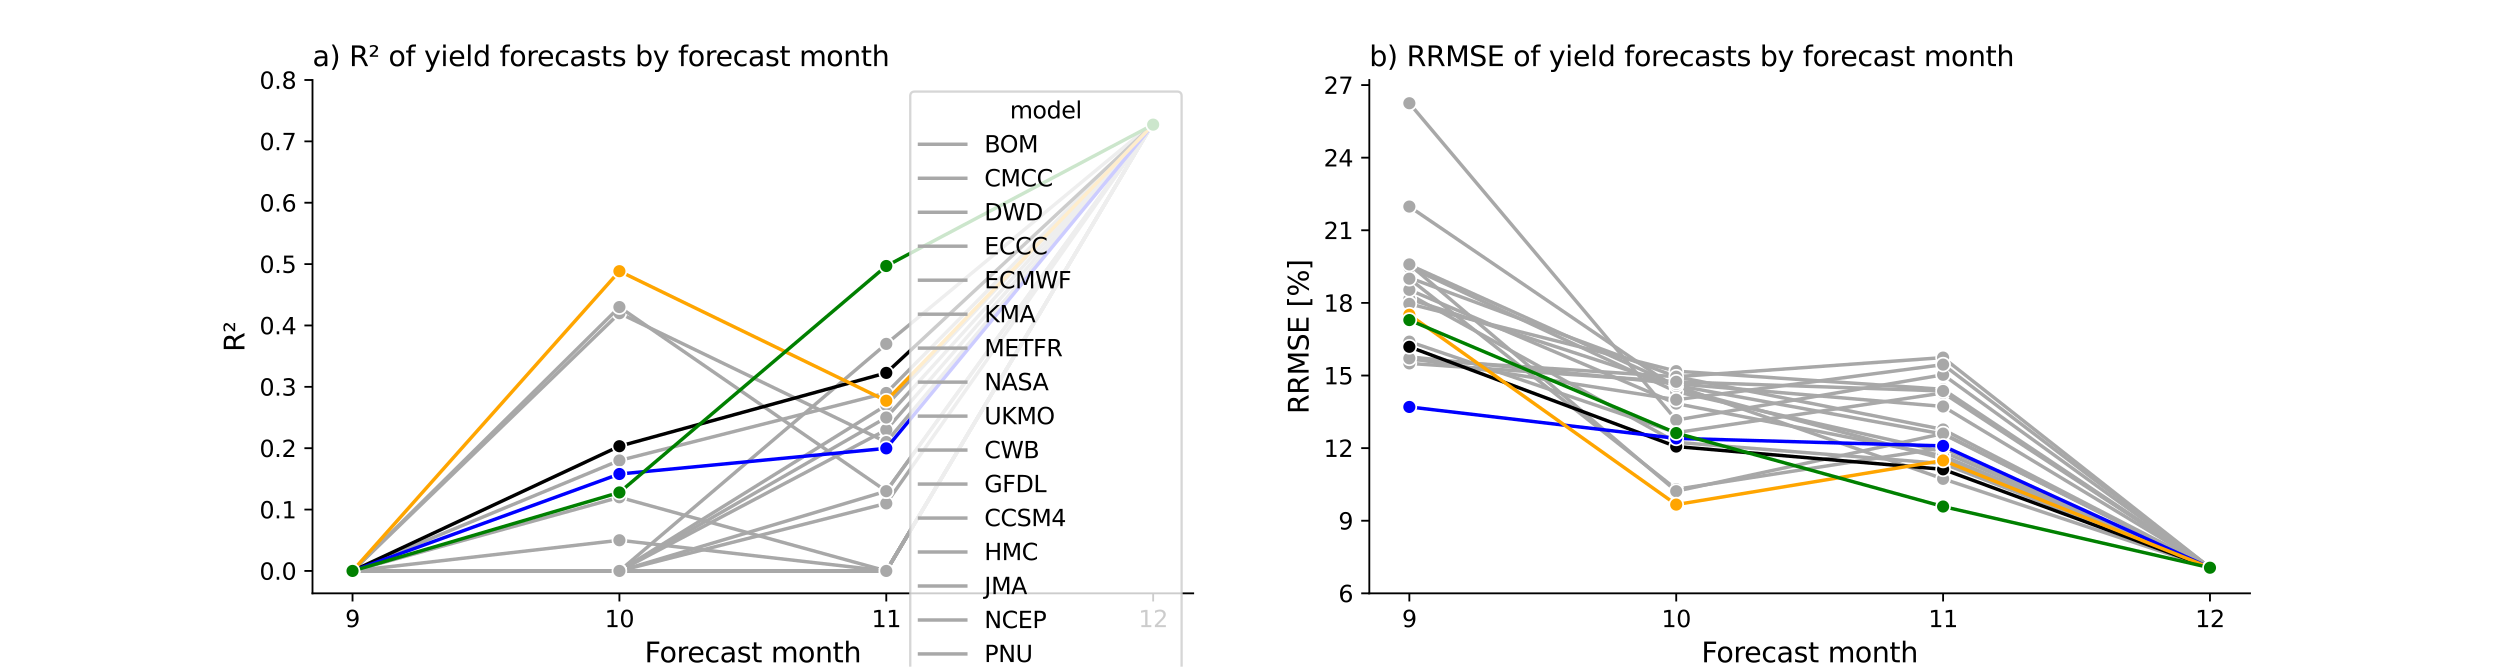 <?xml version="1.0" encoding="utf-8" standalone="no"?>
<!DOCTYPE svg PUBLIC "-//W3C//DTD SVG 1.1//EN"
  "http://www.w3.org/Graphics/SVG/1.1/DTD/svg11.dtd">
<svg xmlns:xlink="http://www.w3.org/1999/xlink" width="1080pt" height="288pt" viewBox="0 0 1080 288" xmlns="http://www.w3.org/2000/svg" version="1.1">
 <defs>
  <style type="text/css">*{stroke-linejoin: round; stroke-linecap: butt}</style>
 </defs>
 <g id="figure_1">
  <g id="patch_1">
   <path d="M 0 288 
L 1080 288 
L 1080 0 
L 0 0 
z
" style="fill: #ffffff"/>
  </g>
  <g id="axes_1">
   <g id="patch_2">
    <path d="M 135 256.32 
L 515.455 256.32 
L 515.455 34.56 
L 135 34.56 
z
" style="fill: #ffffff"/>
   </g>
   <g id="PolyCollection_1"/>
   <g id="PolyCollection_2"/>
   <g id="PolyCollection_3"/>
   <g id="PolyCollection_4"/>
   <g id="PolyCollection_5"/>
   <g id="PolyCollection_6"/>
   <g id="PolyCollection_7"/>
   <g id="PolyCollection_8"/>
   <g id="PolyCollection_9"/>
   <g id="PolyCollection_10"/>
   <g id="PolyCollection_11"/>
   <g id="PolyCollection_12"/>
   <g id="PolyCollection_13"/>
   <g id="PolyCollection_14"/>
   <g id="PolyCollection_15"/>
   <g id="PolyCollection_16"/>
   <g id="PolyCollection_17"/>
   <g id="PolyCollection_18"/>
   <g id="PolyCollection_19"/>
   <g id="PolyCollection_20"/>
   <g id="matplotlib.axis_1">
    <g id="xtick_1">
     <g id="line2d_1">
      <defs>
       <path id="me5a3f8ef50" d="M 0 0 
L 0 3.5 
" style="stroke: #000000; stroke-width: 0.8"/>
      </defs>
      <g>
       <use xlink:href="#me5a3f8ef50" x="152.293" y="256.32" style="stroke: #000000; stroke-width: 0.8"/>
      </g>
     </g>
     <g id="text_1">
      <!-- 9 -->
      <g transform="translate(149.112 270.918) scale(0.1 -0.1)">
       <defs>
        <path id="DejaVuSans-39" d="M 703 97 
L 703 672 
Q 941 559 1184 500 
Q 1428 441 1663 441 
Q 2288 441 2617 861 
Q 2947 1281 2994 2138 
Q 2813 1869 2534 1725 
Q 2256 1581 1919 1581 
Q 1219 1581 811 2004 
Q 403 2428 403 3163 
Q 403 3881 828 4315 
Q 1253 4750 1959 4750 
Q 2769 4750 3195 4129 
Q 3622 3509 3622 2328 
Q 3622 1225 3098 567 
Q 2575 -91 1691 -91 
Q 1453 -91 1209 -44 
Q 966 3 703 97 
z
M 1959 2075 
Q 2384 2075 2632 2365 
Q 2881 2656 2881 3163 
Q 2881 3666 2632 3958 
Q 2384 4250 1959 4250 
Q 1534 4250 1286 3958 
Q 1038 3666 1038 3163 
Q 1038 2656 1286 2365 
Q 1534 2075 1959 2075 
z
" transform="scale(0.016)"/>
       </defs>
       <use xlink:href="#DejaVuSans-39"/>
      </g>
     </g>
    </g>
    <g id="xtick_2">
     <g id="line2d_2">
      <g>
       <use xlink:href="#me5a3f8ef50" x="267.583" y="256.32" style="stroke: #000000; stroke-width: 0.8"/>
      </g>
     </g>
     <g id="text_2">
      <!-- 10 -->
      <g transform="translate(261.22 270.918) scale(0.1 -0.1)">
       <defs>
        <path id="DejaVuSans-31" d="M 794 531 
L 1825 531 
L 1825 4091 
L 703 3866 
L 703 4441 
L 1819 4666 
L 2450 4666 
L 2450 531 
L 3481 531 
L 3481 0 
L 794 0 
L 794 531 
z
" transform="scale(0.016)"/>
        <path id="DejaVuSans-30" d="M 2034 4250 
Q 1547 4250 1301 3770 
Q 1056 3291 1056 2328 
Q 1056 1369 1301 889 
Q 1547 409 2034 409 
Q 2525 409 2770 889 
Q 3016 1369 3016 2328 
Q 3016 3291 2770 3770 
Q 2525 4250 2034 4250 
z
M 2034 4750 
Q 2819 4750 3233 4129 
Q 3647 3509 3647 2328 
Q 3647 1150 3233 529 
Q 2819 -91 2034 -91 
Q 1250 -91 836 529 
Q 422 1150 422 2328 
Q 422 3509 836 4129 
Q 1250 4750 2034 4750 
z
" transform="scale(0.016)"/>
       </defs>
       <use xlink:href="#DejaVuSans-31"/>
       <use xlink:href="#DejaVuSans-30" x="63.623"/>
      </g>
     </g>
    </g>
    <g id="xtick_3">
     <g id="line2d_3">
      <g>
       <use xlink:href="#me5a3f8ef50" x="382.872" y="256.32" style="stroke: #000000; stroke-width: 0.8"/>
      </g>
     </g>
     <g id="text_3">
      <!-- 11 -->
      <g transform="translate(376.509 270.918) scale(0.1 -0.1)">
       <use xlink:href="#DejaVuSans-31"/>
       <use xlink:href="#DejaVuSans-31" x="63.623"/>
      </g>
     </g>
    </g>
    <g id="xtick_4">
     <g id="line2d_4">
      <g>
       <use xlink:href="#me5a3f8ef50" x="498.161" y="256.32" style="stroke: #000000; stroke-width: 0.8"/>
      </g>
     </g>
     <g id="text_4">
      <!-- 12 -->
      <g transform="translate(491.799 270.918) scale(0.1 -0.1)">
       <defs>
        <path id="DejaVuSans-32" d="M 1228 531 
L 3431 531 
L 3431 0 
L 469 0 
L 469 531 
Q 828 903 1448 1529 
Q 2069 2156 2228 2338 
Q 2531 2678 2651 2914 
Q 2772 3150 2772 3378 
Q 2772 3750 2511 3984 
Q 2250 4219 1831 4219 
Q 1534 4219 1204 4116 
Q 875 4013 500 3803 
L 500 4441 
Q 881 4594 1212 4672 
Q 1544 4750 1819 4750 
Q 2544 4750 2975 4387 
Q 3406 4025 3406 3419 
Q 3406 3131 3298 2873 
Q 3191 2616 2906 2266 
Q 2828 2175 2409 1742 
Q 1991 1309 1228 531 
z
" transform="scale(0.016)"/>
       </defs>
       <use xlink:href="#DejaVuSans-31"/>
       <use xlink:href="#DejaVuSans-32" x="63.623"/>
      </g>
     </g>
    </g>
    <g id="text_5">
     <!-- Forecast month -->
     <g transform="translate(278.466 286.116) scale(0.12 -0.12)">
      <defs>
       <path id="DejaVuSans-46" d="M 628 4666 
L 3309 4666 
L 3309 4134 
L 1259 4134 
L 1259 2759 
L 3109 2759 
L 3109 2228 
L 1259 2228 
L 1259 0 
L 628 0 
L 628 4666 
z
" transform="scale(0.016)"/>
       <path id="DejaVuSans-6f" d="M 1959 3097 
Q 1497 3097 1228 2736 
Q 959 2375 959 1747 
Q 959 1119 1226 758 
Q 1494 397 1959 397 
Q 2419 397 2687 759 
Q 2956 1122 2956 1747 
Q 2956 2369 2687 2733 
Q 2419 3097 1959 3097 
z
M 1959 3584 
Q 2709 3584 3137 3096 
Q 3566 2609 3566 1747 
Q 3566 888 3137 398 
Q 2709 -91 1959 -91 
Q 1206 -91 779 398 
Q 353 888 353 1747 
Q 353 2609 779 3096 
Q 1206 3584 1959 3584 
z
" transform="scale(0.016)"/>
       <path id="DejaVuSans-72" d="M 2631 2963 
Q 2534 3019 2420 3045 
Q 2306 3072 2169 3072 
Q 1681 3072 1420 2755 
Q 1159 2438 1159 1844 
L 1159 0 
L 581 0 
L 581 3500 
L 1159 3500 
L 1159 2956 
Q 1341 3275 1631 3429 
Q 1922 3584 2338 3584 
Q 2397 3584 2469 3576 
Q 2541 3569 2628 3553 
L 2631 2963 
z
" transform="scale(0.016)"/>
       <path id="DejaVuSans-65" d="M 3597 1894 
L 3597 1613 
L 953 1613 
Q 991 1019 1311 708 
Q 1631 397 2203 397 
Q 2534 397 2845 478 
Q 3156 559 3463 722 
L 3463 178 
Q 3153 47 2828 -22 
Q 2503 -91 2169 -91 
Q 1331 -91 842 396 
Q 353 884 353 1716 
Q 353 2575 817 3079 
Q 1281 3584 2069 3584 
Q 2775 3584 3186 3129 
Q 3597 2675 3597 1894 
z
M 3022 2063 
Q 3016 2534 2758 2815 
Q 2500 3097 2075 3097 
Q 1594 3097 1305 2825 
Q 1016 2553 972 2059 
L 3022 2063 
z
" transform="scale(0.016)"/>
       <path id="DejaVuSans-63" d="M 3122 3366 
L 3122 2828 
Q 2878 2963 2633 3030 
Q 2388 3097 2138 3097 
Q 1578 3097 1268 2742 
Q 959 2388 959 1747 
Q 959 1106 1268 751 
Q 1578 397 2138 397 
Q 2388 397 2633 464 
Q 2878 531 3122 666 
L 3122 134 
Q 2881 22 2623 -34 
Q 2366 -91 2075 -91 
Q 1284 -91 818 406 
Q 353 903 353 1747 
Q 353 2603 823 3093 
Q 1294 3584 2113 3584 
Q 2378 3584 2631 3529 
Q 2884 3475 3122 3366 
z
" transform="scale(0.016)"/>
       <path id="DejaVuSans-61" d="M 2194 1759 
Q 1497 1759 1228 1600 
Q 959 1441 959 1056 
Q 959 750 1161 570 
Q 1363 391 1709 391 
Q 2188 391 2477 730 
Q 2766 1069 2766 1631 
L 2766 1759 
L 2194 1759 
z
M 3341 1997 
L 3341 0 
L 2766 0 
L 2766 531 
Q 2569 213 2275 61 
Q 1981 -91 1556 -91 
Q 1019 -91 701 211 
Q 384 513 384 1019 
Q 384 1609 779 1909 
Q 1175 2209 1959 2209 
L 2766 2209 
L 2766 2266 
Q 2766 2663 2505 2880 
Q 2244 3097 1772 3097 
Q 1472 3097 1187 3025 
Q 903 2953 641 2809 
L 641 3341 
Q 956 3463 1253 3523 
Q 1550 3584 1831 3584 
Q 2591 3584 2966 3190 
Q 3341 2797 3341 1997 
z
" transform="scale(0.016)"/>
       <path id="DejaVuSans-73" d="M 2834 3397 
L 2834 2853 
Q 2591 2978 2328 3040 
Q 2066 3103 1784 3103 
Q 1356 3103 1142 2972 
Q 928 2841 928 2578 
Q 928 2378 1081 2264 
Q 1234 2150 1697 2047 
L 1894 2003 
Q 2506 1872 2764 1633 
Q 3022 1394 3022 966 
Q 3022 478 2636 193 
Q 2250 -91 1575 -91 
Q 1294 -91 989 -36 
Q 684 19 347 128 
L 347 722 
Q 666 556 975 473 
Q 1284 391 1588 391 
Q 1994 391 2212 530 
Q 2431 669 2431 922 
Q 2431 1156 2273 1281 
Q 2116 1406 1581 1522 
L 1381 1569 
Q 847 1681 609 1914 
Q 372 2147 372 2553 
Q 372 3047 722 3315 
Q 1072 3584 1716 3584 
Q 2034 3584 2315 3537 
Q 2597 3491 2834 3397 
z
" transform="scale(0.016)"/>
       <path id="DejaVuSans-74" d="M 1172 4494 
L 1172 3500 
L 2356 3500 
L 2356 3053 
L 1172 3053 
L 1172 1153 
Q 1172 725 1289 603 
Q 1406 481 1766 481 
L 2356 481 
L 2356 0 
L 1766 0 
Q 1100 0 847 248 
Q 594 497 594 1153 
L 594 3053 
L 172 3053 
L 172 3500 
L 594 3500 
L 594 4494 
L 1172 4494 
z
" transform="scale(0.016)"/>
       <path id="DejaVuSans-20" transform="scale(0.016)"/>
       <path id="DejaVuSans-6d" d="M 3328 2828 
Q 3544 3216 3844 3400 
Q 4144 3584 4550 3584 
Q 5097 3584 5394 3201 
Q 5691 2819 5691 2113 
L 5691 0 
L 5113 0 
L 5113 2094 
Q 5113 2597 4934 2840 
Q 4756 3084 4391 3084 
Q 3944 3084 3684 2787 
Q 3425 2491 3425 1978 
L 3425 0 
L 2847 0 
L 2847 2094 
Q 2847 2600 2669 2842 
Q 2491 3084 2119 3084 
Q 1678 3084 1418 2786 
Q 1159 2488 1159 1978 
L 1159 0 
L 581 0 
L 581 3500 
L 1159 3500 
L 1159 2956 
Q 1356 3278 1631 3431 
Q 1906 3584 2284 3584 
Q 2666 3584 2933 3390 
Q 3200 3197 3328 2828 
z
" transform="scale(0.016)"/>
       <path id="DejaVuSans-6e" d="M 3513 2113 
L 3513 0 
L 2938 0 
L 2938 2094 
Q 2938 2591 2744 2837 
Q 2550 3084 2163 3084 
Q 1697 3084 1428 2787 
Q 1159 2491 1159 1978 
L 1159 0 
L 581 0 
L 581 3500 
L 1159 3500 
L 1159 2956 
Q 1366 3272 1645 3428 
Q 1925 3584 2291 3584 
Q 2894 3584 3203 3211 
Q 3513 2838 3513 2113 
z
" transform="scale(0.016)"/>
       <path id="DejaVuSans-68" d="M 3513 2113 
L 3513 0 
L 2938 0 
L 2938 2094 
Q 2938 2591 2744 2837 
Q 2550 3084 2163 3084 
Q 1697 3084 1428 2787 
Q 1159 2491 1159 1978 
L 1159 0 
L 581 0 
L 581 4863 
L 1159 4863 
L 1159 2956 
Q 1366 3272 1645 3428 
Q 1925 3584 2291 3584 
Q 2894 3584 3203 3211 
Q 3513 2838 3513 2113 
z
" transform="scale(0.016)"/>
      </defs>
      <use xlink:href="#DejaVuSans-46"/>
      <use xlink:href="#DejaVuSans-6f" x="53.895"/>
      <use xlink:href="#DejaVuSans-72" x="115.076"/>
      <use xlink:href="#DejaVuSans-65" x="153.939"/>
      <use xlink:href="#DejaVuSans-63" x="215.463"/>
      <use xlink:href="#DejaVuSans-61" x="270.443"/>
      <use xlink:href="#DejaVuSans-73" x="331.723"/>
      <use xlink:href="#DejaVuSans-74" x="383.822"/>
      <use xlink:href="#DejaVuSans-20" x="423.031"/>
      <use xlink:href="#DejaVuSans-6d" x="454.818"/>
      <use xlink:href="#DejaVuSans-6f" x="552.23"/>
      <use xlink:href="#DejaVuSans-6e" x="613.412"/>
      <use xlink:href="#DejaVuSans-74" x="676.791"/>
      <use xlink:href="#DejaVuSans-68" x="716"/>
     </g>
    </g>
   </g>
   <g id="matplotlib.axis_2">
    <g id="ytick_1">
     <g id="line2d_5">
      <defs>
       <path id="m737d82c1b9" d="M 0 0 
L -3.5 0 
" style="stroke: #000000; stroke-width: 0.8"/>
      </defs>
      <g>
       <use xlink:href="#m737d82c1b9" x="135" y="246.644" style="stroke: #000000; stroke-width: 0.8"/>
      </g>
     </g>
     <g id="text_6">
      <!-- 0.0 -->
      <g transform="translate(112.097 250.443) scale(0.1 -0.1)">
       <defs>
        <path id="DejaVuSans-2e" d="M 684 794 
L 1344 794 
L 1344 0 
L 684 0 
L 684 794 
z
" transform="scale(0.016)"/>
       </defs>
       <use xlink:href="#DejaVuSans-30"/>
       <use xlink:href="#DejaVuSans-2e" x="63.623"/>
       <use xlink:href="#DejaVuSans-30" x="95.41"/>
      </g>
     </g>
    </g>
    <g id="ytick_2">
     <g id="line2d_6">
      <g>
       <use xlink:href="#m737d82c1b9" x="135" y="220.133" style="stroke: #000000; stroke-width: 0.8"/>
      </g>
     </g>
     <g id="text_7">
      <!-- 0.1 -->
      <g transform="translate(112.097 223.932) scale(0.1 -0.1)">
       <use xlink:href="#DejaVuSans-30"/>
       <use xlink:href="#DejaVuSans-2e" x="63.623"/>
       <use xlink:href="#DejaVuSans-31" x="95.41"/>
      </g>
     </g>
    </g>
    <g id="ytick_3">
     <g id="line2d_7">
      <g>
       <use xlink:href="#m737d82c1b9" x="135" y="193.623" style="stroke: #000000; stroke-width: 0.8"/>
      </g>
     </g>
     <g id="text_8">
      <!-- 0.2 -->
      <g transform="translate(112.097 197.422) scale(0.1 -0.1)">
       <use xlink:href="#DejaVuSans-30"/>
       <use xlink:href="#DejaVuSans-2e" x="63.623"/>
       <use xlink:href="#DejaVuSans-32" x="95.41"/>
      </g>
     </g>
    </g>
    <g id="ytick_4">
     <g id="line2d_8">
      <g>
       <use xlink:href="#m737d82c1b9" x="135" y="167.112" style="stroke: #000000; stroke-width: 0.8"/>
      </g>
     </g>
     <g id="text_9">
      <!-- 0.3 -->
      <g transform="translate(112.097 170.912) scale(0.1 -0.1)">
       <defs>
        <path id="DejaVuSans-33" d="M 2597 2516 
Q 3050 2419 3304 2112 
Q 3559 1806 3559 1356 
Q 3559 666 3084 287 
Q 2609 -91 1734 -91 
Q 1441 -91 1130 -33 
Q 819 25 488 141 
L 488 750 
Q 750 597 1062 519 
Q 1375 441 1716 441 
Q 2309 441 2620 675 
Q 2931 909 2931 1356 
Q 2931 1769 2642 2001 
Q 2353 2234 1838 2234 
L 1294 2234 
L 1294 2753 
L 1863 2753 
Q 2328 2753 2575 2939 
Q 2822 3125 2822 3475 
Q 2822 3834 2567 4026 
Q 2313 4219 1838 4219 
Q 1578 4219 1281 4162 
Q 984 4106 628 3988 
L 628 4550 
Q 988 4650 1302 4700 
Q 1616 4750 1894 4750 
Q 2613 4750 3031 4423 
Q 3450 4097 3450 3541 
Q 3450 3153 3228 2886 
Q 3006 2619 2597 2516 
z
" transform="scale(0.016)"/>
       </defs>
       <use xlink:href="#DejaVuSans-30"/>
       <use xlink:href="#DejaVuSans-2e" x="63.623"/>
       <use xlink:href="#DejaVuSans-33" x="95.41"/>
      </g>
     </g>
    </g>
    <g id="ytick_5">
     <g id="line2d_9">
      <g>
       <use xlink:href="#m737d82c1b9" x="135" y="140.602" style="stroke: #000000; stroke-width: 0.8"/>
      </g>
     </g>
     <g id="text_10">
      <!-- 0.4 -->
      <g transform="translate(112.097 144.401) scale(0.1 -0.1)">
       <defs>
        <path id="DejaVuSans-34" d="M 2419 4116 
L 825 1625 
L 2419 1625 
L 2419 4116 
z
M 2253 4666 
L 3047 4666 
L 3047 1625 
L 3713 1625 
L 3713 1100 
L 3047 1100 
L 3047 0 
L 2419 0 
L 2419 1100 
L 313 1100 
L 313 1709 
L 2253 4666 
z
" transform="scale(0.016)"/>
       </defs>
       <use xlink:href="#DejaVuSans-30"/>
       <use xlink:href="#DejaVuSans-2e" x="63.623"/>
       <use xlink:href="#DejaVuSans-34" x="95.41"/>
      </g>
     </g>
    </g>
    <g id="ytick_6">
     <g id="line2d_10">
      <g>
       <use xlink:href="#m737d82c1b9" x="135" y="114.091" style="stroke: #000000; stroke-width: 0.8"/>
      </g>
     </g>
     <g id="text_11">
      <!-- 0.5 -->
      <g transform="translate(112.097 117.891) scale(0.1 -0.1)">
       <defs>
        <path id="DejaVuSans-35" d="M 691 4666 
L 3169 4666 
L 3169 4134 
L 1269 4134 
L 1269 2991 
Q 1406 3038 1543 3061 
Q 1681 3084 1819 3084 
Q 2600 3084 3056 2656 
Q 3513 2228 3513 1497 
Q 3513 744 3044 326 
Q 2575 -91 1722 -91 
Q 1428 -91 1123 -41 
Q 819 9 494 109 
L 494 744 
Q 775 591 1075 516 
Q 1375 441 1709 441 
Q 2250 441 2565 725 
Q 2881 1009 2881 1497 
Q 2881 1984 2565 2268 
Q 2250 2553 1709 2553 
Q 1456 2553 1204 2497 
Q 953 2441 691 2322 
L 691 4666 
z
" transform="scale(0.016)"/>
       </defs>
       <use xlink:href="#DejaVuSans-30"/>
       <use xlink:href="#DejaVuSans-2e" x="63.623"/>
       <use xlink:href="#DejaVuSans-35" x="95.41"/>
      </g>
     </g>
    </g>
    <g id="ytick_7">
     <g id="line2d_11">
      <g>
       <use xlink:href="#m737d82c1b9" x="135" y="87.581" style="stroke: #000000; stroke-width: 0.8"/>
      </g>
     </g>
     <g id="text_12">
      <!-- 0.6 -->
      <g transform="translate(112.097 91.38) scale(0.1 -0.1)">
       <defs>
        <path id="DejaVuSans-36" d="M 2113 2584 
Q 1688 2584 1439 2293 
Q 1191 2003 1191 1497 
Q 1191 994 1439 701 
Q 1688 409 2113 409 
Q 2538 409 2786 701 
Q 3034 994 3034 1497 
Q 3034 2003 2786 2293 
Q 2538 2584 2113 2584 
z
M 3366 4563 
L 3366 3988 
Q 3128 4100 2886 4159 
Q 2644 4219 2406 4219 
Q 1781 4219 1451 3797 
Q 1122 3375 1075 2522 
Q 1259 2794 1537 2939 
Q 1816 3084 2150 3084 
Q 2853 3084 3261 2657 
Q 3669 2231 3669 1497 
Q 3669 778 3244 343 
Q 2819 -91 2113 -91 
Q 1303 -91 875 529 
Q 447 1150 447 2328 
Q 447 3434 972 4092 
Q 1497 4750 2381 4750 
Q 2619 4750 2861 4703 
Q 3103 4656 3366 4563 
z
" transform="scale(0.016)"/>
       </defs>
       <use xlink:href="#DejaVuSans-30"/>
       <use xlink:href="#DejaVuSans-2e" x="63.623"/>
       <use xlink:href="#DejaVuSans-36" x="95.41"/>
      </g>
     </g>
    </g>
    <g id="ytick_8">
     <g id="line2d_12">
      <g>
       <use xlink:href="#m737d82c1b9" x="135" y="61.07" style="stroke: #000000; stroke-width: 0.8"/>
      </g>
     </g>
     <g id="text_13">
      <!-- 0.7 -->
      <g transform="translate(112.097 64.87) scale(0.1 -0.1)">
       <defs>
        <path id="DejaVuSans-37" d="M 525 4666 
L 3525 4666 
L 3525 4397 
L 1831 0 
L 1172 0 
L 2766 4134 
L 525 4134 
L 525 4666 
z
" transform="scale(0.016)"/>
       </defs>
       <use xlink:href="#DejaVuSans-30"/>
       <use xlink:href="#DejaVuSans-2e" x="63.623"/>
       <use xlink:href="#DejaVuSans-37" x="95.41"/>
      </g>
     </g>
    </g>
    <g id="ytick_9">
     <g id="line2d_13">
      <g>
       <use xlink:href="#m737d82c1b9" x="135" y="34.56" style="stroke: #000000; stroke-width: 0.8"/>
      </g>
     </g>
     <g id="text_14">
      <!-- 0.8 -->
      <g transform="translate(112.097 38.359) scale(0.1 -0.1)">
       <defs>
        <path id="DejaVuSans-38" d="M 2034 2216 
Q 1584 2216 1326 1975 
Q 1069 1734 1069 1313 
Q 1069 891 1326 650 
Q 1584 409 2034 409 
Q 2484 409 2743 651 
Q 3003 894 3003 1313 
Q 3003 1734 2745 1975 
Q 2488 2216 2034 2216 
z
M 1403 2484 
Q 997 2584 770 2862 
Q 544 3141 544 3541 
Q 544 4100 942 4425 
Q 1341 4750 2034 4750 
Q 2731 4750 3128 4425 
Q 3525 4100 3525 3541 
Q 3525 3141 3298 2862 
Q 3072 2584 2669 2484 
Q 3125 2378 3379 2068 
Q 3634 1759 3634 1313 
Q 3634 634 3220 271 
Q 2806 -91 2034 -91 
Q 1263 -91 848 271 
Q 434 634 434 1313 
Q 434 1759 690 2068 
Q 947 2378 1403 2484 
z
M 1172 3481 
Q 1172 3119 1398 2916 
Q 1625 2713 2034 2713 
Q 2441 2713 2670 2916 
Q 2900 3119 2900 3481 
Q 2900 3844 2670 4047 
Q 2441 4250 2034 4250 
Q 1625 4250 1398 4047 
Q 1172 3844 1172 3481 
z
" transform="scale(0.016)"/>
       </defs>
       <use xlink:href="#DejaVuSans-30"/>
       <use xlink:href="#DejaVuSans-2e" x="63.623"/>
       <use xlink:href="#DejaVuSans-38" x="95.41"/>
      </g>
     </g>
    </g>
    <g id="text_15">
     <!-- R² -->
     <g transform="translate(105.601 152.015) rotate(-90) scale(0.12 -0.12)">
      <defs>
       <path id="DejaVuSans-52" d="M 2841 2188 
Q 3044 2119 3236 1894 
Q 3428 1669 3622 1275 
L 4263 0 
L 3584 0 
L 2988 1197 
Q 2756 1666 2539 1819 
Q 2322 1972 1947 1972 
L 1259 1972 
L 1259 0 
L 628 0 
L 628 4666 
L 2053 4666 
Q 2853 4666 3247 4331 
Q 3641 3997 3641 3322 
Q 3641 2881 3436 2590 
Q 3231 2300 2841 2188 
z
M 1259 4147 
L 1259 2491 
L 2053 2491 
Q 2509 2491 2742 2702 
Q 2975 2913 2975 3322 
Q 2975 3731 2742 3939 
Q 2509 4147 2053 4147 
L 1259 4147 
z
" transform="scale(0.016)"/>
       <path id="DejaVuSans-b2" d="M 838 2444 
L 2163 2444 
L 2163 2088 
L 294 2088 
L 294 2431 
Q 400 2528 597 2703 
Q 1672 3656 1672 3950 
Q 1672 4156 1509 4282 
Q 1347 4409 1081 4409 
Q 919 4409 728 4354 
Q 538 4300 313 4191 
L 313 4575 
Q 553 4663 761 4706 
Q 969 4750 1147 4750 
Q 1600 4750 1872 4544 
Q 2144 4338 2144 4000 
Q 2144 3566 1109 2678 
Q 934 2528 838 2444 
z
" transform="scale(0.016)"/>
      </defs>
      <use xlink:href="#DejaVuSans-52"/>
      <use xlink:href="#DejaVuSans-b2" x="69.482"/>
     </g>
    </g>
   </g>
   <g id="line2d_14">
    <path d="M 152.293 246.644 
L 267.583 214.831 
L 382.872 246.644 
L 498.161 53.117 
" clip-path="url(#pf3d78877d0)" style="fill: none; stroke: #a8a8a8; stroke-width: 1.5; stroke-linecap: square"/>
    <defs>
     <path id="mfa5ac4b99d" d="M 0 3 
C 0.796 3 1.559 2.684 2.121 2.121 
C 2.684 1.559 3 0.796 3 0 
C 3 -0.796 2.684 -1.559 2.121 -2.121 
C 1.559 -2.684 0.796 -3 0 -3 
C -0.796 -3 -1.559 -2.684 -2.121 -2.121 
C -2.684 -1.559 -3 -0.796 -3 0 
C -3 0.796 -2.684 1.559 -2.121 2.121 
C -1.559 2.684 -0.796 3 0 3 
z
" style="stroke: #ffffff; stroke-width: 0.75"/>
    </defs>
    <g clip-path="url(#pf3d78877d0)">
     <use xlink:href="#mfa5ac4b99d" x="152.293" y="246.644" style="fill: #a8a8a8; stroke: #ffffff; stroke-width: 0.75"/>
     <use xlink:href="#mfa5ac4b99d" x="267.583" y="214.831" style="fill: #a8a8a8; stroke: #ffffff; stroke-width: 0.75"/>
     <use xlink:href="#mfa5ac4b99d" x="382.872" y="246.644" style="fill: #a8a8a8; stroke: #ffffff; stroke-width: 0.75"/>
     <use xlink:href="#mfa5ac4b99d" x="498.161" y="53.117" style="fill: #a8a8a8; stroke: #ffffff; stroke-width: 0.75"/>
    </g>
   </g>
   <g id="line2d_15">
    <path d="M 152.293 246.644 
L 267.583 246.644 
L 382.872 217.482 
L 498.161 53.117 
" clip-path="url(#pf3d78877d0)" style="fill: none; stroke: #a8a8a8; stroke-width: 1.5; stroke-linecap: square"/>
    <g clip-path="url(#pf3d78877d0)">
     <use xlink:href="#mfa5ac4b99d" x="152.293" y="246.644" style="fill: #a8a8a8; stroke: #ffffff; stroke-width: 0.75"/>
     <use xlink:href="#mfa5ac4b99d" x="267.583" y="246.644" style="fill: #a8a8a8; stroke: #ffffff; stroke-width: 0.75"/>
     <use xlink:href="#mfa5ac4b99d" x="382.872" y="217.482" style="fill: #a8a8a8; stroke: #ffffff; stroke-width: 0.75"/>
     <use xlink:href="#mfa5ac4b99d" x="498.161" y="53.117" style="fill: #a8a8a8; stroke: #ffffff; stroke-width: 0.75"/>
    </g>
   </g>
   <g id="line2d_16">
    <path d="M 152.293 246.644 
L 267.583 198.925 
L 382.872 169.763 
L 498.161 53.117 
" clip-path="url(#pf3d78877d0)" style="fill: none; stroke: #a8a8a8; stroke-width: 1.5; stroke-linecap: square"/>
    <g clip-path="url(#pf3d78877d0)">
     <use xlink:href="#mfa5ac4b99d" x="152.293" y="246.644" style="fill: #a8a8a8; stroke: #ffffff; stroke-width: 0.75"/>
     <use xlink:href="#mfa5ac4b99d" x="267.583" y="198.925" style="fill: #a8a8a8; stroke: #ffffff; stroke-width: 0.75"/>
     <use xlink:href="#mfa5ac4b99d" x="382.872" y="169.763" style="fill: #a8a8a8; stroke: #ffffff; stroke-width: 0.75"/>
     <use xlink:href="#mfa5ac4b99d" x="498.161" y="53.117" style="fill: #a8a8a8; stroke: #ffffff; stroke-width: 0.75"/>
    </g>
   </g>
   <g id="line2d_17">
    <path d="M 152.293 246.644 
L 267.583 246.644 
L 382.872 175.065 
L 498.161 53.117 
" clip-path="url(#pf3d78877d0)" style="fill: none; stroke: #a8a8a8; stroke-width: 1.5; stroke-linecap: square"/>
    <g clip-path="url(#pf3d78877d0)">
     <use xlink:href="#mfa5ac4b99d" x="152.293" y="246.644" style="fill: #a8a8a8; stroke: #ffffff; stroke-width: 0.75"/>
     <use xlink:href="#mfa5ac4b99d" x="267.583" y="246.644" style="fill: #a8a8a8; stroke: #ffffff; stroke-width: 0.75"/>
     <use xlink:href="#mfa5ac4b99d" x="382.872" y="175.065" style="fill: #a8a8a8; stroke: #ffffff; stroke-width: 0.75"/>
     <use xlink:href="#mfa5ac4b99d" x="498.161" y="53.117" style="fill: #a8a8a8; stroke: #ffffff; stroke-width: 0.75"/>
    </g>
   </g>
   <g id="line2d_18">
    <path d="M 152.293 246.644 
L 267.583 246.644 
L 382.872 212.18 
L 498.161 53.117 
" clip-path="url(#pf3d78877d0)" style="fill: none; stroke: #a8a8a8; stroke-width: 1.5; stroke-linecap: square"/>
    <g clip-path="url(#pf3d78877d0)">
     <use xlink:href="#mfa5ac4b99d" x="152.293" y="246.644" style="fill: #a8a8a8; stroke: #ffffff; stroke-width: 0.75"/>
     <use xlink:href="#mfa5ac4b99d" x="267.583" y="246.644" style="fill: #a8a8a8; stroke: #ffffff; stroke-width: 0.75"/>
     <use xlink:href="#mfa5ac4b99d" x="382.872" y="212.18" style="fill: #a8a8a8; stroke: #ffffff; stroke-width: 0.75"/>
     <use xlink:href="#mfa5ac4b99d" x="498.161" y="53.117" style="fill: #a8a8a8; stroke: #ffffff; stroke-width: 0.75"/>
    </g>
   </g>
   <g id="line2d_19">
    <path d="M 152.293 246.644 
L 267.583 233.388 
L 382.872 246.644 
L 498.161 53.117 
" clip-path="url(#pf3d78877d0)" style="fill: none; stroke: #a8a8a8; stroke-width: 1.5; stroke-linecap: square"/>
    <g clip-path="url(#pf3d78877d0)">
     <use xlink:href="#mfa5ac4b99d" x="152.293" y="246.644" style="fill: #a8a8a8; stroke: #ffffff; stroke-width: 0.75"/>
     <use xlink:href="#mfa5ac4b99d" x="267.583" y="233.388" style="fill: #a8a8a8; stroke: #ffffff; stroke-width: 0.75"/>
     <use xlink:href="#mfa5ac4b99d" x="382.872" y="246.644" style="fill: #a8a8a8; stroke: #ffffff; stroke-width: 0.75"/>
     <use xlink:href="#mfa5ac4b99d" x="498.161" y="53.117" style="fill: #a8a8a8; stroke: #ffffff; stroke-width: 0.75"/>
    </g>
   </g>
   <g id="line2d_20">
    <path d="M 152.293 246.644 
L 267.583 246.644 
L 382.872 185.67 
L 498.161 53.117 
" clip-path="url(#pf3d78877d0)" style="fill: none; stroke: #a8a8a8; stroke-width: 1.5; stroke-linecap: square"/>
    <g clip-path="url(#pf3d78877d0)">
     <use xlink:href="#mfa5ac4b99d" x="152.293" y="246.644" style="fill: #a8a8a8; stroke: #ffffff; stroke-width: 0.75"/>
     <use xlink:href="#mfa5ac4b99d" x="267.583" y="246.644" style="fill: #a8a8a8; stroke: #ffffff; stroke-width: 0.75"/>
     <use xlink:href="#mfa5ac4b99d" x="382.872" y="185.67" style="fill: #a8a8a8; stroke: #ffffff; stroke-width: 0.75"/>
     <use xlink:href="#mfa5ac4b99d" x="498.161" y="53.117" style="fill: #a8a8a8; stroke: #ffffff; stroke-width: 0.75"/>
    </g>
   </g>
   <g id="line2d_21">
    <path d="M 152.293 246.644 
L 267.583 246.644 
L 382.872 148.555 
L 498.161 53.117 
" clip-path="url(#pf3d78877d0)" style="fill: none; stroke: #a8a8a8; stroke-width: 1.5; stroke-linecap: square"/>
    <g clip-path="url(#pf3d78877d0)">
     <use xlink:href="#mfa5ac4b99d" x="152.293" y="246.644" style="fill: #a8a8a8; stroke: #ffffff; stroke-width: 0.75"/>
     <use xlink:href="#mfa5ac4b99d" x="267.583" y="246.644" style="fill: #a8a8a8; stroke: #ffffff; stroke-width: 0.75"/>
     <use xlink:href="#mfa5ac4b99d" x="382.872" y="148.555" style="fill: #a8a8a8; stroke: #ffffff; stroke-width: 0.75"/>
     <use xlink:href="#mfa5ac4b99d" x="498.161" y="53.117" style="fill: #a8a8a8; stroke: #ffffff; stroke-width: 0.75"/>
    </g>
   </g>
   <g id="line2d_22">
    <path d="M 152.293 246.644 
L 267.583 246.644 
L 382.872 180.368 
L 498.161 53.117 
" clip-path="url(#pf3d78877d0)" style="fill: none; stroke: #a8a8a8; stroke-width: 1.5; stroke-linecap: square"/>
    <g clip-path="url(#pf3d78877d0)">
     <use xlink:href="#mfa5ac4b99d" x="152.293" y="246.644" style="fill: #a8a8a8; stroke: #ffffff; stroke-width: 0.75"/>
     <use xlink:href="#mfa5ac4b99d" x="267.583" y="246.644" style="fill: #a8a8a8; stroke: #ffffff; stroke-width: 0.75"/>
     <use xlink:href="#mfa5ac4b99d" x="382.872" y="180.368" style="fill: #a8a8a8; stroke: #ffffff; stroke-width: 0.75"/>
     <use xlink:href="#mfa5ac4b99d" x="498.161" y="53.117" style="fill: #a8a8a8; stroke: #ffffff; stroke-width: 0.75"/>
    </g>
   </g>
   <g id="line2d_23">
    <path d="M 152.293 246.644 
L 267.583 135.3 
L 382.872 190.972 
L 498.161 53.117 
" clip-path="url(#pf3d78877d0)" style="fill: none; stroke: #a8a8a8; stroke-width: 1.5; stroke-linecap: square"/>
    <g clip-path="url(#pf3d78877d0)">
     <use xlink:href="#mfa5ac4b99d" x="152.293" y="246.644" style="fill: #a8a8a8; stroke: #ffffff; stroke-width: 0.75"/>
     <use xlink:href="#mfa5ac4b99d" x="267.583" y="135.3" style="fill: #a8a8a8; stroke: #ffffff; stroke-width: 0.75"/>
     <use xlink:href="#mfa5ac4b99d" x="382.872" y="190.972" style="fill: #a8a8a8; stroke: #ffffff; stroke-width: 0.75"/>
     <use xlink:href="#mfa5ac4b99d" x="498.161" y="53.117" style="fill: #a8a8a8; stroke: #ffffff; stroke-width: 0.75"/>
    </g>
   </g>
   <g id="line2d_24">
    <path d="M 152.293 246.644 
L 267.583 132.649 
L 382.872 212.18 
L 498.161 53.117 
" clip-path="url(#pf3d78877d0)" style="fill: none; stroke: #a8a8a8; stroke-width: 1.5; stroke-linecap: square"/>
    <g clip-path="url(#pf3d78877d0)">
     <use xlink:href="#mfa5ac4b99d" x="152.293" y="246.644" style="fill: #a8a8a8; stroke: #ffffff; stroke-width: 0.75"/>
     <use xlink:href="#mfa5ac4b99d" x="267.583" y="132.649" style="fill: #a8a8a8; stroke: #ffffff; stroke-width: 0.75"/>
     <use xlink:href="#mfa5ac4b99d" x="382.872" y="212.18" style="fill: #a8a8a8; stroke: #ffffff; stroke-width: 0.75"/>
     <use xlink:href="#mfa5ac4b99d" x="498.161" y="53.117" style="fill: #a8a8a8; stroke: #ffffff; stroke-width: 0.75"/>
    </g>
   </g>
   <g id="line2d_25">
    <path d="M 152.293 246.644 
L 267.583 246.644 
L 382.872 246.644 
L 498.161 53.117 
" clip-path="url(#pf3d78877d0)" style="fill: none; stroke: #a8a8a8; stroke-width: 1.5; stroke-linecap: square"/>
    <g clip-path="url(#pf3d78877d0)">
     <use xlink:href="#mfa5ac4b99d" x="152.293" y="246.644" style="fill: #a8a8a8; stroke: #ffffff; stroke-width: 0.75"/>
     <use xlink:href="#mfa5ac4b99d" x="267.583" y="246.644" style="fill: #a8a8a8; stroke: #ffffff; stroke-width: 0.75"/>
     <use xlink:href="#mfa5ac4b99d" x="382.872" y="246.644" style="fill: #a8a8a8; stroke: #ffffff; stroke-width: 0.75"/>
     <use xlink:href="#mfa5ac4b99d" x="498.161" y="53.117" style="fill: #a8a8a8; stroke: #ffffff; stroke-width: 0.75"/>
    </g>
   </g>
   <g id="line2d_26">
    <path d="M 152.293 246.644 
L 267.583 246.644 
L 382.872 246.644 
L 498.161 53.117 
" clip-path="url(#pf3d78877d0)" style="fill: none; stroke: #a8a8a8; stroke-width: 1.5; stroke-linecap: square"/>
    <g clip-path="url(#pf3d78877d0)">
     <use xlink:href="#mfa5ac4b99d" x="152.293" y="246.644" style="fill: #a8a8a8; stroke: #ffffff; stroke-width: 0.75"/>
     <use xlink:href="#mfa5ac4b99d" x="267.583" y="246.644" style="fill: #a8a8a8; stroke: #ffffff; stroke-width: 0.75"/>
     <use xlink:href="#mfa5ac4b99d" x="382.872" y="246.644" style="fill: #a8a8a8; stroke: #ffffff; stroke-width: 0.75"/>
     <use xlink:href="#mfa5ac4b99d" x="498.161" y="53.117" style="fill: #a8a8a8; stroke: #ffffff; stroke-width: 0.75"/>
    </g>
   </g>
   <g id="line2d_27">
    <path d="M 152.293 246.644 
L 267.583 246.644 
L 382.872 246.644 
L 498.161 53.117 
" clip-path="url(#pf3d78877d0)" style="fill: none; stroke: #a8a8a8; stroke-width: 1.5; stroke-linecap: square"/>
    <g clip-path="url(#pf3d78877d0)">
     <use xlink:href="#mfa5ac4b99d" x="152.293" y="246.644" style="fill: #a8a8a8; stroke: #ffffff; stroke-width: 0.75"/>
     <use xlink:href="#mfa5ac4b99d" x="267.583" y="246.644" style="fill: #a8a8a8; stroke: #ffffff; stroke-width: 0.75"/>
     <use xlink:href="#mfa5ac4b99d" x="382.872" y="246.644" style="fill: #a8a8a8; stroke: #ffffff; stroke-width: 0.75"/>
     <use xlink:href="#mfa5ac4b99d" x="498.161" y="53.117" style="fill: #a8a8a8; stroke: #ffffff; stroke-width: 0.75"/>
    </g>
   </g>
   <g id="line2d_28">
    <path d="M 152.293 246.644 
L 267.583 246.644 
L 382.872 246.644 
L 498.161 53.117 
" clip-path="url(#pf3d78877d0)" style="fill: none; stroke: #a8a8a8; stroke-width: 1.5; stroke-linecap: square"/>
    <g clip-path="url(#pf3d78877d0)">
     <use xlink:href="#mfa5ac4b99d" x="152.293" y="246.644" style="fill: #a8a8a8; stroke: #ffffff; stroke-width: 0.75"/>
     <use xlink:href="#mfa5ac4b99d" x="267.583" y="246.644" style="fill: #a8a8a8; stroke: #ffffff; stroke-width: 0.75"/>
     <use xlink:href="#mfa5ac4b99d" x="382.872" y="246.644" style="fill: #a8a8a8; stroke: #ffffff; stroke-width: 0.75"/>
     <use xlink:href="#mfa5ac4b99d" x="498.161" y="53.117" style="fill: #a8a8a8; stroke: #ffffff; stroke-width: 0.75"/>
    </g>
   </g>
   <g id="line2d_29">
    <path d="M 152.293 246.644 
L 267.583 246.644 
L 382.872 246.644 
L 498.161 53.117 
" clip-path="url(#pf3d78877d0)" style="fill: none; stroke: #a8a8a8; stroke-width: 1.5; stroke-linecap: square"/>
    <g clip-path="url(#pf3d78877d0)">
     <use xlink:href="#mfa5ac4b99d" x="152.293" y="246.644" style="fill: #a8a8a8; stroke: #ffffff; stroke-width: 0.75"/>
     <use xlink:href="#mfa5ac4b99d" x="267.583" y="246.644" style="fill: #a8a8a8; stroke: #ffffff; stroke-width: 0.75"/>
     <use xlink:href="#mfa5ac4b99d" x="382.872" y="246.644" style="fill: #a8a8a8; stroke: #ffffff; stroke-width: 0.75"/>
     <use xlink:href="#mfa5ac4b99d" x="498.161" y="53.117" style="fill: #a8a8a8; stroke: #ffffff; stroke-width: 0.75"/>
    </g>
   </g>
   <g id="line2d_30">
    <path d="M 152.293 246.644 
L 267.583 192.76 
L 382.872 161.09 
L 498.161 53.842 
" clip-path="url(#pf3d78877d0)" style="fill: none; stroke: #000000; stroke-width: 1.5; stroke-linecap: square"/>
    <defs>
     <path id="m362a4fe6f4" d="M 0 3 
C 0.796 3 1.559 2.684 2.121 2.121 
C 2.684 1.559 3 0.796 3 0 
C 3 -0.796 2.684 -1.559 2.121 -2.121 
C 1.559 -2.684 0.796 -3 0 -3 
C -0.796 -3 -1.559 -2.684 -2.121 -2.121 
C -2.684 -1.559 -3 -0.796 -3 0 
C -3 0.796 -2.684 1.559 -2.121 2.121 
C -1.559 2.684 -0.796 3 0 3 
z
" style="stroke: #ffffff; stroke-width: 0.75"/>
    </defs>
    <g clip-path="url(#pf3d78877d0)">
     <use xlink:href="#m362a4fe6f4" x="152.293" y="246.644" style="stroke: #ffffff; stroke-width: 0.75"/>
     <use xlink:href="#m362a4fe6f4" x="267.583" y="192.76" style="stroke: #ffffff; stroke-width: 0.75"/>
     <use xlink:href="#m362a4fe6f4" x="382.872" y="161.09" style="stroke: #ffffff; stroke-width: 0.75"/>
     <use xlink:href="#m362a4fe6f4" x="498.161" y="53.842" style="stroke: #ffffff; stroke-width: 0.75"/>
    </g>
   </g>
   <g id="line2d_31">
    <path d="M 152.293 246.644 
L 267.583 204.767 
L 382.872 193.69 
L 498.161 53.842 
" clip-path="url(#pf3d78877d0)" style="fill: none; stroke: #0000ff; stroke-width: 1.5; stroke-linecap: square"/>
    <defs>
     <path id="m78fc9b7e95" d="M 0 3 
C 0.796 3 1.559 2.684 2.121 2.121 
C 2.684 1.559 3 0.796 3 0 
C 3 -0.796 2.684 -1.559 2.121 -2.121 
C 1.559 -2.684 0.796 -3 0 -3 
C -0.796 -3 -1.559 -2.684 -2.121 -2.121 
C -2.684 -1.559 -3 -0.796 -3 0 
C -3 0.796 -2.684 1.559 -2.121 2.121 
C -1.559 2.684 -0.796 3 0 3 
z
" style="stroke: #ffffff; stroke-width: 0.75"/>
    </defs>
    <g clip-path="url(#pf3d78877d0)">
     <use xlink:href="#m78fc9b7e95" x="152.293" y="246.644" style="fill: #0000ff; stroke: #ffffff; stroke-width: 0.75"/>
     <use xlink:href="#m78fc9b7e95" x="267.583" y="204.767" style="fill: #0000ff; stroke: #ffffff; stroke-width: 0.75"/>
     <use xlink:href="#m78fc9b7e95" x="382.872" y="193.69" style="fill: #0000ff; stroke: #ffffff; stroke-width: 0.75"/>
     <use xlink:href="#m78fc9b7e95" x="498.161" y="53.842" style="fill: #0000ff; stroke: #ffffff; stroke-width: 0.75"/>
    </g>
   </g>
   <g id="line2d_32">
    <path d="M 152.293 246.644 
L 267.583 117.148 
L 382.872 173.12 
L 498.161 53.842 
" clip-path="url(#pf3d78877d0)" style="fill: none; stroke: #ffa500; stroke-width: 1.5; stroke-linecap: square"/>
    <defs>
     <path id="me06f4f49d9" d="M 0 3 
C 0.796 3 1.559 2.684 2.121 2.121 
C 2.684 1.559 3 0.796 3 0 
C 3 -0.796 2.684 -1.559 2.121 -2.121 
C 1.559 -2.684 0.796 -3 0 -3 
C -0.796 -3 -1.559 -2.684 -2.121 -2.121 
C -2.684 -1.559 -3 -0.796 -3 0 
C -3 0.796 -2.684 1.559 -2.121 2.121 
C -1.559 2.684 -0.796 3 0 3 
z
" style="stroke: #ffffff; stroke-width: 0.75"/>
    </defs>
    <g clip-path="url(#pf3d78877d0)">
     <use xlink:href="#me06f4f49d9" x="152.293" y="246.644" style="fill: #ffa500; stroke: #ffffff; stroke-width: 0.75"/>
     <use xlink:href="#me06f4f49d9" x="267.583" y="117.148" style="fill: #ffa500; stroke: #ffffff; stroke-width: 0.75"/>
     <use xlink:href="#me06f4f49d9" x="382.872" y="173.12" style="fill: #ffa500; stroke: #ffffff; stroke-width: 0.75"/>
     <use xlink:href="#me06f4f49d9" x="498.161" y="53.842" style="fill: #ffa500; stroke: #ffffff; stroke-width: 0.75"/>
    </g>
   </g>
   <g id="line2d_33">
    <path d="M 152.293 246.644 
L 267.583 212.735 
L 382.872 114.913 
L 498.161 53.842 
" clip-path="url(#pf3d78877d0)" style="fill: none; stroke: #008000; stroke-width: 1.5; stroke-linecap: square"/>
    <defs>
     <path id="m5a1179b02c" d="M 0 3 
C 0.796 3 1.559 2.684 2.121 2.121 
C 2.684 1.559 3 0.796 3 0 
C 3 -0.796 2.684 -1.559 2.121 -2.121 
C 1.559 -2.684 0.796 -3 0 -3 
C -0.796 -3 -1.559 -2.684 -2.121 -2.121 
C -2.684 -1.559 -3 -0.796 -3 0 
C -3 0.796 -2.684 1.559 -2.121 2.121 
C -1.559 2.684 -0.796 3 0 3 
z
" style="stroke: #ffffff; stroke-width: 0.75"/>
    </defs>
    <g clip-path="url(#pf3d78877d0)">
     <use xlink:href="#m5a1179b02c" x="152.293" y="246.644" style="fill: #008000; stroke: #ffffff; stroke-width: 0.75"/>
     <use xlink:href="#m5a1179b02c" x="267.583" y="212.735" style="fill: #008000; stroke: #ffffff; stroke-width: 0.75"/>
     <use xlink:href="#m5a1179b02c" x="382.872" y="114.913" style="fill: #008000; stroke: #ffffff; stroke-width: 0.75"/>
     <use xlink:href="#m5a1179b02c" x="498.161" y="53.842" style="fill: #008000; stroke: #ffffff; stroke-width: 0.75"/>
    </g>
   </g>
   <g id="line2d_34"/>
   <g id="line2d_35"/>
   <g id="line2d_36"/>
   <g id="line2d_37"/>
   <g id="line2d_38"/>
   <g id="line2d_39"/>
   <g id="line2d_40"/>
   <g id="line2d_41"/>
   <g id="line2d_42"/>
   <g id="line2d_43"/>
   <g id="line2d_44"/>
   <g id="line2d_45"/>
   <g id="line2d_46"/>
   <g id="line2d_47"/>
   <g id="line2d_48"/>
   <g id="line2d_49"/>
   <g id="line2d_50"/>
   <g id="line2d_51"/>
   <g id="line2d_52"/>
   <g id="line2d_53"/>
   <g id="patch_3">
    <path d="M 135 256.32 
L 135 34.56 
" style="fill: none; stroke: #000000; stroke-width: 0.8; stroke-linejoin: miter; stroke-linecap: square"/>
   </g>
   <g id="patch_4">
    <path d="M 135 256.32 
L 515.455 256.32 
" style="fill: none; stroke: #000000; stroke-width: 0.8; stroke-linejoin: miter; stroke-linecap: square"/>
   </g>
   <g id="text_16">
    <!-- a) R² of yield forecasts by forecast month -->
    <g transform="translate(135 28.56) scale(0.12 -0.12)">
     <defs>
      <path id="DejaVuSans-29" d="M 513 4856 
L 1013 4856 
Q 1481 4119 1714 3412 
Q 1947 2706 1947 2009 
Q 1947 1309 1714 600 
Q 1481 -109 1013 -844 
L 513 -844 
Q 928 -128 1133 580 
Q 1338 1288 1338 2009 
Q 1338 2731 1133 3434 
Q 928 4138 513 4856 
z
" transform="scale(0.016)"/>
      <path id="DejaVuSans-66" d="M 2375 4863 
L 2375 4384 
L 1825 4384 
Q 1516 4384 1395 4259 
Q 1275 4134 1275 3809 
L 1275 3500 
L 2222 3500 
L 2222 3053 
L 1275 3053 
L 1275 0 
L 697 0 
L 697 3053 
L 147 3053 
L 147 3500 
L 697 3500 
L 697 3744 
Q 697 4328 969 4595 
Q 1241 4863 1831 4863 
L 2375 4863 
z
" transform="scale(0.016)"/>
      <path id="DejaVuSans-79" d="M 2059 -325 
Q 1816 -950 1584 -1140 
Q 1353 -1331 966 -1331 
L 506 -1331 
L 506 -850 
L 844 -850 
Q 1081 -850 1212 -737 
Q 1344 -625 1503 -206 
L 1606 56 
L 191 3500 
L 800 3500 
L 1894 763 
L 2988 3500 
L 3597 3500 
L 2059 -325 
z
" transform="scale(0.016)"/>
      <path id="DejaVuSans-69" d="M 603 3500 
L 1178 3500 
L 1178 0 
L 603 0 
L 603 3500 
z
M 603 4863 
L 1178 4863 
L 1178 4134 
L 603 4134 
L 603 4863 
z
" transform="scale(0.016)"/>
      <path id="DejaVuSans-6c" d="M 603 4863 
L 1178 4863 
L 1178 0 
L 603 0 
L 603 4863 
z
" transform="scale(0.016)"/>
      <path id="DejaVuSans-64" d="M 2906 2969 
L 2906 4863 
L 3481 4863 
L 3481 0 
L 2906 0 
L 2906 525 
Q 2725 213 2448 61 
Q 2172 -91 1784 -91 
Q 1150 -91 751 415 
Q 353 922 353 1747 
Q 353 2572 751 3078 
Q 1150 3584 1784 3584 
Q 2172 3584 2448 3432 
Q 2725 3281 2906 2969 
z
M 947 1747 
Q 947 1113 1208 752 
Q 1469 391 1925 391 
Q 2381 391 2643 752 
Q 2906 1113 2906 1747 
Q 2906 2381 2643 2742 
Q 2381 3103 1925 3103 
Q 1469 3103 1208 2742 
Q 947 2381 947 1747 
z
" transform="scale(0.016)"/>
      <path id="DejaVuSans-62" d="M 3116 1747 
Q 3116 2381 2855 2742 
Q 2594 3103 2138 3103 
Q 1681 3103 1420 2742 
Q 1159 2381 1159 1747 
Q 1159 1113 1420 752 
Q 1681 391 2138 391 
Q 2594 391 2855 752 
Q 3116 1113 3116 1747 
z
M 1159 2969 
Q 1341 3281 1617 3432 
Q 1894 3584 2278 3584 
Q 2916 3584 3314 3078 
Q 3713 2572 3713 1747 
Q 3713 922 3314 415 
Q 2916 -91 2278 -91 
Q 1894 -91 1617 61 
Q 1341 213 1159 525 
L 1159 0 
L 581 0 
L 581 4863 
L 1159 4863 
L 1159 2969 
z
" transform="scale(0.016)"/>
     </defs>
     <use xlink:href="#DejaVuSans-61"/>
     <use xlink:href="#DejaVuSans-29" x="61.279"/>
     <use xlink:href="#DejaVuSans-20" x="100.293"/>
     <use xlink:href="#DejaVuSans-52" x="132.08"/>
     <use xlink:href="#DejaVuSans-b2" x="201.562"/>
     <use xlink:href="#DejaVuSans-20" x="241.65"/>
     <use xlink:href="#DejaVuSans-6f" x="273.438"/>
     <use xlink:href="#DejaVuSans-66" x="334.619"/>
     <use xlink:href="#DejaVuSans-20" x="369.824"/>
     <use xlink:href="#DejaVuSans-79" x="401.611"/>
     <use xlink:href="#DejaVuSans-69" x="460.791"/>
     <use xlink:href="#DejaVuSans-65" x="488.574"/>
     <use xlink:href="#DejaVuSans-6c" x="550.098"/>
     <use xlink:href="#DejaVuSans-64" x="577.881"/>
     <use xlink:href="#DejaVuSans-20" x="641.357"/>
     <use xlink:href="#DejaVuSans-66" x="673.145"/>
     <use xlink:href="#DejaVuSans-6f" x="708.35"/>
     <use xlink:href="#DejaVuSans-72" x="769.531"/>
     <use xlink:href="#DejaVuSans-65" x="808.395"/>
     <use xlink:href="#DejaVuSans-63" x="869.918"/>
     <use xlink:href="#DejaVuSans-61" x="924.898"/>
     <use xlink:href="#DejaVuSans-73" x="986.178"/>
     <use xlink:href="#DejaVuSans-74" x="1038.277"/>
     <use xlink:href="#DejaVuSans-73" x="1077.486"/>
     <use xlink:href="#DejaVuSans-20" x="1129.586"/>
     <use xlink:href="#DejaVuSans-62" x="1161.373"/>
     <use xlink:href="#DejaVuSans-79" x="1224.85"/>
     <use xlink:href="#DejaVuSans-20" x="1284.029"/>
     <use xlink:href="#DejaVuSans-66" x="1315.816"/>
     <use xlink:href="#DejaVuSans-6f" x="1351.021"/>
     <use xlink:href="#DejaVuSans-72" x="1412.203"/>
     <use xlink:href="#DejaVuSans-65" x="1451.066"/>
     <use xlink:href="#DejaVuSans-63" x="1512.59"/>
     <use xlink:href="#DejaVuSans-61" x="1567.57"/>
     <use xlink:href="#DejaVuSans-73" x="1628.85"/>
     <use xlink:href="#DejaVuSans-74" x="1680.949"/>
     <use xlink:href="#DejaVuSans-20" x="1720.158"/>
     <use xlink:href="#DejaVuSans-6d" x="1751.945"/>
     <use xlink:href="#DejaVuSans-6f" x="1849.357"/>
     <use xlink:href="#DejaVuSans-6e" x="1910.539"/>
     <use xlink:href="#DejaVuSans-74" x="1973.918"/>
     <use xlink:href="#DejaVuSans-68" x="2013.127"/>
    </g>
   </g>
   <g id="legend_1">
    <g id="patch_5">
     <path d="M 395.225 351.913 
L 508.455 351.913 
Q 510.455 351.913 510.455 349.913 
L 510.455 41.56 
Q 510.455 39.56 508.455 39.56 
L 395.225 39.56 
Q 393.225 39.56 393.225 41.56 
L 393.225 349.913 
Q 393.225 351.913 395.225 351.913 
z
" style="fill: #ffffff; opacity: 0.8; stroke: #cccccc; stroke-linejoin: miter"/>
    </g>
    <g id="text_17">
     <!-- model -->
     <g transform="translate(436.27 51.158) scale(0.1 -0.1)">
      <use xlink:href="#DejaVuSans-6d"/>
      <use xlink:href="#DejaVuSans-6f" x="97.412"/>
      <use xlink:href="#DejaVuSans-64" x="158.594"/>
      <use xlink:href="#DejaVuSans-65" x="222.07"/>
      <use xlink:href="#DejaVuSans-6c" x="283.594"/>
     </g>
    </g>
    <g id="line2d_54">
     <path d="M 397.225 62.337 
L 407.225 62.337 
L 417.225 62.337 
" style="fill: none; stroke: #a8a8a8; stroke-width: 1.5; stroke-linecap: square"/>
    </g>
    <g id="text_18">
     <!-- BOM -->
     <g transform="translate(425.225 65.837) scale(0.1 -0.1)">
      <defs>
       <path id="DejaVuSans-42" d="M 1259 2228 
L 1259 519 
L 2272 519 
Q 2781 519 3026 730 
Q 3272 941 3272 1375 
Q 3272 1813 3026 2020 
Q 2781 2228 2272 2228 
L 1259 2228 
z
M 1259 4147 
L 1259 2741 
L 2194 2741 
Q 2656 2741 2882 2914 
Q 3109 3088 3109 3444 
Q 3109 3797 2882 3972 
Q 2656 4147 2194 4147 
L 1259 4147 
z
M 628 4666 
L 2241 4666 
Q 2963 4666 3353 4366 
Q 3744 4066 3744 3513 
Q 3744 3084 3544 2831 
Q 3344 2578 2956 2516 
Q 3422 2416 3680 2098 
Q 3938 1781 3938 1306 
Q 3938 681 3513 340 
Q 3088 0 2303 0 
L 628 0 
L 628 4666 
z
" transform="scale(0.016)"/>
       <path id="DejaVuSans-4f" d="M 2522 4238 
Q 1834 4238 1429 3725 
Q 1025 3213 1025 2328 
Q 1025 1447 1429 934 
Q 1834 422 2522 422 
Q 3209 422 3611 934 
Q 4013 1447 4013 2328 
Q 4013 3213 3611 3725 
Q 3209 4238 2522 4238 
z
M 2522 4750 
Q 3503 4750 4090 4092 
Q 4678 3434 4678 2328 
Q 4678 1225 4090 567 
Q 3503 -91 2522 -91 
Q 1538 -91 948 565 
Q 359 1222 359 2328 
Q 359 3434 948 4092 
Q 1538 4750 2522 4750 
z
" transform="scale(0.016)"/>
       <path id="DejaVuSans-4d" d="M 628 4666 
L 1569 4666 
L 2759 1491 
L 3956 4666 
L 4897 4666 
L 4897 0 
L 4281 0 
L 4281 4097 
L 3078 897 
L 2444 897 
L 1241 4097 
L 1241 0 
L 628 0 
L 628 4666 
z
" transform="scale(0.016)"/>
      </defs>
      <use xlink:href="#DejaVuSans-42"/>
      <use xlink:href="#DejaVuSans-4f" x="66.854"/>
      <use xlink:href="#DejaVuSans-4d" x="145.564"/>
     </g>
    </g>
    <g id="line2d_55">
     <path d="M 397.225 77.015 
L 407.225 77.015 
L 417.225 77.015 
" style="fill: none; stroke: #a8a8a8; stroke-width: 1.5; stroke-linecap: square"/>
    </g>
    <g id="text_19">
     <!-- CMCC -->
     <g transform="translate(425.225 80.515) scale(0.1 -0.1)">
      <defs>
       <path id="DejaVuSans-43" d="M 4122 4306 
L 4122 3641 
Q 3803 3938 3442 4084 
Q 3081 4231 2675 4231 
Q 1875 4231 1450 3742 
Q 1025 3253 1025 2328 
Q 1025 1406 1450 917 
Q 1875 428 2675 428 
Q 3081 428 3442 575 
Q 3803 722 4122 1019 
L 4122 359 
Q 3791 134 3420 21 
Q 3050 -91 2638 -91 
Q 1578 -91 968 557 
Q 359 1206 359 2328 
Q 359 3453 968 4101 
Q 1578 4750 2638 4750 
Q 3056 4750 3426 4639 
Q 3797 4528 4122 4306 
z
" transform="scale(0.016)"/>
      </defs>
      <use xlink:href="#DejaVuSans-43"/>
      <use xlink:href="#DejaVuSans-4d" x="69.824"/>
      <use xlink:href="#DejaVuSans-43" x="156.104"/>
      <use xlink:href="#DejaVuSans-43" x="225.928"/>
     </g>
    </g>
    <g id="line2d_56">
     <path d="M 397.225 91.693 
L 407.225 91.693 
L 417.225 91.693 
" style="fill: none; stroke: #a8a8a8; stroke-width: 1.5; stroke-linecap: square"/>
    </g>
    <g id="text_20">
     <!-- DWD -->
     <g transform="translate(425.225 95.193) scale(0.1 -0.1)">
      <defs>
       <path id="DejaVuSans-44" d="M 1259 4147 
L 1259 519 
L 2022 519 
Q 2988 519 3436 956 
Q 3884 1394 3884 2338 
Q 3884 3275 3436 3711 
Q 2988 4147 2022 4147 
L 1259 4147 
z
M 628 4666 
L 1925 4666 
Q 3281 4666 3915 4102 
Q 4550 3538 4550 2338 
Q 4550 1131 3912 565 
Q 3275 0 1925 0 
L 628 0 
L 628 4666 
z
" transform="scale(0.016)"/>
       <path id="DejaVuSans-57" d="M 213 4666 
L 850 4666 
L 1831 722 
L 2809 4666 
L 3519 4666 
L 4500 722 
L 5478 4666 
L 6119 4666 
L 4947 0 
L 4153 0 
L 3169 4050 
L 2175 0 
L 1381 0 
L 213 4666 
z
" transform="scale(0.016)"/>
      </defs>
      <use xlink:href="#DejaVuSans-44"/>
      <use xlink:href="#DejaVuSans-57" x="77.002"/>
      <use xlink:href="#DejaVuSans-44" x="175.879"/>
     </g>
    </g>
    <g id="line2d_57">
     <path d="M 397.225 106.371 
L 407.225 106.371 
L 417.225 106.371 
" style="fill: none; stroke: #a8a8a8; stroke-width: 1.5; stroke-linecap: square"/>
    </g>
    <g id="text_21">
     <!-- ECCC -->
     <g transform="translate(425.225 109.871) scale(0.1 -0.1)">
      <defs>
       <path id="DejaVuSans-45" d="M 628 4666 
L 3578 4666 
L 3578 4134 
L 1259 4134 
L 1259 2753 
L 3481 2753 
L 3481 2222 
L 1259 2222 
L 1259 531 
L 3634 531 
L 3634 0 
L 628 0 
L 628 4666 
z
" transform="scale(0.016)"/>
      </defs>
      <use xlink:href="#DejaVuSans-45"/>
      <use xlink:href="#DejaVuSans-43" x="63.184"/>
      <use xlink:href="#DejaVuSans-43" x="133.008"/>
      <use xlink:href="#DejaVuSans-43" x="202.832"/>
     </g>
    </g>
    <g id="line2d_58">
     <path d="M 397.225 121.049 
L 407.225 121.049 
L 417.225 121.049 
" style="fill: none; stroke: #a8a8a8; stroke-width: 1.5; stroke-linecap: square"/>
    </g>
    <g id="text_22">
     <!-- ECMWF -->
     <g transform="translate(425.225 124.549) scale(0.1 -0.1)">
      <use xlink:href="#DejaVuSans-45"/>
      <use xlink:href="#DejaVuSans-43" x="63.184"/>
      <use xlink:href="#DejaVuSans-4d" x="133.008"/>
      <use xlink:href="#DejaVuSans-57" x="219.287"/>
      <use xlink:href="#DejaVuSans-46" x="318.164"/>
     </g>
    </g>
    <g id="line2d_59">
     <path d="M 397.225 135.727 
L 407.225 135.727 
L 417.225 135.727 
" style="fill: none; stroke: #a8a8a8; stroke-width: 1.5; stroke-linecap: square"/>
    </g>
    <g id="text_23">
     <!-- KMA -->
     <g transform="translate(425.225 139.227) scale(0.1 -0.1)">
      <defs>
       <path id="DejaVuSans-4b" d="M 628 4666 
L 1259 4666 
L 1259 2694 
L 3353 4666 
L 4166 4666 
L 1850 2491 
L 4331 0 
L 3500 0 
L 1259 2247 
L 1259 0 
L 628 0 
L 628 4666 
z
" transform="scale(0.016)"/>
       <path id="DejaVuSans-41" d="M 2188 4044 
L 1331 1722 
L 3047 1722 
L 2188 4044 
z
M 1831 4666 
L 2547 4666 
L 4325 0 
L 3669 0 
L 3244 1197 
L 1141 1197 
L 716 0 
L 50 0 
L 1831 4666 
z
" transform="scale(0.016)"/>
      </defs>
      <use xlink:href="#DejaVuSans-4b"/>
      <use xlink:href="#DejaVuSans-4d" x="65.576"/>
      <use xlink:href="#DejaVuSans-41" x="151.855"/>
     </g>
    </g>
    <g id="line2d_60">
     <path d="M 397.225 150.405 
L 407.225 150.405 
L 417.225 150.405 
" style="fill: none; stroke: #a8a8a8; stroke-width: 1.5; stroke-linecap: square"/>
    </g>
    <g id="text_24">
     <!-- METFR -->
     <g transform="translate(425.225 153.905) scale(0.1 -0.1)">
      <defs>
       <path id="DejaVuSans-54" d="M -19 4666 
L 3928 4666 
L 3928 4134 
L 2272 4134 
L 2272 0 
L 1638 0 
L 1638 4134 
L -19 4134 
L -19 4666 
z
" transform="scale(0.016)"/>
      </defs>
      <use xlink:href="#DejaVuSans-4d"/>
      <use xlink:href="#DejaVuSans-45" x="86.279"/>
      <use xlink:href="#DejaVuSans-54" x="149.463"/>
      <use xlink:href="#DejaVuSans-46" x="210.547"/>
      <use xlink:href="#DejaVuSans-52" x="268.066"/>
     </g>
    </g>
    <g id="line2d_61">
     <path d="M 397.225 165.083 
L 407.225 165.083 
L 417.225 165.083 
" style="fill: none; stroke: #a8a8a8; stroke-width: 1.5; stroke-linecap: square"/>
    </g>
    <g id="text_25">
     <!-- NASA -->
     <g transform="translate(425.225 168.583) scale(0.1 -0.1)">
      <defs>
       <path id="DejaVuSans-4e" d="M 628 4666 
L 1478 4666 
L 3547 763 
L 3547 4666 
L 4159 4666 
L 4159 0 
L 3309 0 
L 1241 3903 
L 1241 0 
L 628 0 
L 628 4666 
z
" transform="scale(0.016)"/>
       <path id="DejaVuSans-53" d="M 3425 4513 
L 3425 3897 
Q 3066 4069 2747 4153 
Q 2428 4238 2131 4238 
Q 1616 4238 1336 4038 
Q 1056 3838 1056 3469 
Q 1056 3159 1242 3001 
Q 1428 2844 1947 2747 
L 2328 2669 
Q 3034 2534 3370 2195 
Q 3706 1856 3706 1288 
Q 3706 609 3251 259 
Q 2797 -91 1919 -91 
Q 1588 -91 1214 -16 
Q 841 59 441 206 
L 441 856 
Q 825 641 1194 531 
Q 1563 422 1919 422 
Q 2459 422 2753 634 
Q 3047 847 3047 1241 
Q 3047 1584 2836 1778 
Q 2625 1972 2144 2069 
L 1759 2144 
Q 1053 2284 737 2584 
Q 422 2884 422 3419 
Q 422 4038 858 4394 
Q 1294 4750 2059 4750 
Q 2388 4750 2728 4690 
Q 3069 4631 3425 4513 
z
" transform="scale(0.016)"/>
      </defs>
      <use xlink:href="#DejaVuSans-4e"/>
      <use xlink:href="#DejaVuSans-41" x="74.805"/>
      <use xlink:href="#DejaVuSans-53" x="143.213"/>
      <use xlink:href="#DejaVuSans-41" x="208.564"/>
     </g>
    </g>
    <g id="line2d_62">
     <path d="M 397.225 179.762 
L 407.225 179.762 
L 417.225 179.762 
" style="fill: none; stroke: #a8a8a8; stroke-width: 1.5; stroke-linecap: square"/>
    </g>
    <g id="text_26">
     <!-- UKMO -->
     <g transform="translate(425.225 183.262) scale(0.1 -0.1)">
      <defs>
       <path id="DejaVuSans-55" d="M 556 4666 
L 1191 4666 
L 1191 1831 
Q 1191 1081 1462 751 
Q 1734 422 2344 422 
Q 2950 422 3222 751 
Q 3494 1081 3494 1831 
L 3494 4666 
L 4128 4666 
L 4128 1753 
Q 4128 841 3676 375 
Q 3225 -91 2344 -91 
Q 1459 -91 1007 375 
Q 556 841 556 1753 
L 556 4666 
z
" transform="scale(0.016)"/>
      </defs>
      <use xlink:href="#DejaVuSans-55"/>
      <use xlink:href="#DejaVuSans-4b" x="73.193"/>
      <use xlink:href="#DejaVuSans-4d" x="138.77"/>
      <use xlink:href="#DejaVuSans-4f" x="225.049"/>
     </g>
    </g>
    <g id="line2d_63">
     <path d="M 397.225 194.44 
L 407.225 194.44 
L 417.225 194.44 
" style="fill: none; stroke: #a8a8a8; stroke-width: 1.5; stroke-linecap: square"/>
    </g>
    <g id="text_27">
     <!-- CWB -->
     <g transform="translate(425.225 197.94) scale(0.1 -0.1)">
      <use xlink:href="#DejaVuSans-43"/>
      <use xlink:href="#DejaVuSans-57" x="69.824"/>
      <use xlink:href="#DejaVuSans-42" x="168.701"/>
     </g>
    </g>
    <g id="line2d_64">
     <path d="M 397.225 209.118 
L 407.225 209.118 
L 417.225 209.118 
" style="fill: none; stroke: #a8a8a8; stroke-width: 1.5; stroke-linecap: square"/>
    </g>
    <g id="text_28">
     <!-- GFDL -->
     <g transform="translate(425.225 212.618) scale(0.1 -0.1)">
      <defs>
       <path id="DejaVuSans-47" d="M 3809 666 
L 3809 1919 
L 2778 1919 
L 2778 2438 
L 4434 2438 
L 4434 434 
Q 4069 175 3628 42 
Q 3188 -91 2688 -91 
Q 1594 -91 976 548 
Q 359 1188 359 2328 
Q 359 3472 976 4111 
Q 1594 4750 2688 4750 
Q 3144 4750 3555 4637 
Q 3966 4525 4313 4306 
L 4313 3634 
Q 3963 3931 3569 4081 
Q 3175 4231 2741 4231 
Q 1884 4231 1454 3753 
Q 1025 3275 1025 2328 
Q 1025 1384 1454 906 
Q 1884 428 2741 428 
Q 3075 428 3337 486 
Q 3600 544 3809 666 
z
" transform="scale(0.016)"/>
       <path id="DejaVuSans-4c" d="M 628 4666 
L 1259 4666 
L 1259 531 
L 3531 531 
L 3531 0 
L 628 0 
L 628 4666 
z
" transform="scale(0.016)"/>
      </defs>
      <use xlink:href="#DejaVuSans-47"/>
      <use xlink:href="#DejaVuSans-46" x="77.49"/>
      <use xlink:href="#DejaVuSans-44" x="135.01"/>
      <use xlink:href="#DejaVuSans-4c" x="212.012"/>
     </g>
    </g>
    <g id="line2d_65">
     <path d="M 397.225 223.796 
L 407.225 223.796 
L 417.225 223.796 
" style="fill: none; stroke: #a8a8a8; stroke-width: 1.5; stroke-linecap: square"/>
    </g>
    <g id="text_29">
     <!-- CCSM4 -->
     <g transform="translate(425.225 227.296) scale(0.1 -0.1)">
      <use xlink:href="#DejaVuSans-43"/>
      <use xlink:href="#DejaVuSans-43" x="69.824"/>
      <use xlink:href="#DejaVuSans-53" x="139.648"/>
      <use xlink:href="#DejaVuSans-4d" x="203.125"/>
      <use xlink:href="#DejaVuSans-34" x="289.404"/>
     </g>
    </g>
    <g id="line2d_66">
     <path d="M 397.225 238.474 
L 407.225 238.474 
L 417.225 238.474 
" style="fill: none; stroke: #a8a8a8; stroke-width: 1.5; stroke-linecap: square"/>
    </g>
    <g id="text_30">
     <!-- HMC -->
     <g transform="translate(425.225 241.974) scale(0.1 -0.1)">
      <defs>
       <path id="DejaVuSans-48" d="M 628 4666 
L 1259 4666 
L 1259 2753 
L 3553 2753 
L 3553 4666 
L 4184 4666 
L 4184 0 
L 3553 0 
L 3553 2222 
L 1259 2222 
L 1259 0 
L 628 0 
L 628 4666 
z
" transform="scale(0.016)"/>
      </defs>
      <use xlink:href="#DejaVuSans-48"/>
      <use xlink:href="#DejaVuSans-4d" x="75.195"/>
      <use xlink:href="#DejaVuSans-43" x="161.475"/>
     </g>
    </g>
    <g id="line2d_67">
     <path d="M 397.225 253.152 
L 407.225 253.152 
L 417.225 253.152 
" style="fill: none; stroke: #a8a8a8; stroke-width: 1.5; stroke-linecap: square"/>
    </g>
    <g id="text_31">
     <!-- JMA -->
     <g transform="translate(425.225 256.652) scale(0.1 -0.1)">
      <defs>
       <path id="DejaVuSans-4a" d="M 628 4666 
L 1259 4666 
L 1259 325 
Q 1259 -519 939 -900 
Q 619 -1281 -91 -1281 
L -331 -1281 
L -331 -750 
L -134 -750 
Q 284 -750 456 -515 
Q 628 -281 628 325 
L 628 4666 
z
" transform="scale(0.016)"/>
      </defs>
      <use xlink:href="#DejaVuSans-4a"/>
      <use xlink:href="#DejaVuSans-4d" x="29.492"/>
      <use xlink:href="#DejaVuSans-41" x="115.771"/>
     </g>
    </g>
    <g id="line2d_68">
     <path d="M 397.225 267.83 
L 407.225 267.83 
L 417.225 267.83 
" style="fill: none; stroke: #a8a8a8; stroke-width: 1.5; stroke-linecap: square"/>
    </g>
    <g id="text_32">
     <!-- NCEP -->
     <g transform="translate(425.225 271.33) scale(0.1 -0.1)">
      <defs>
       <path id="DejaVuSans-50" d="M 1259 4147 
L 1259 2394 
L 2053 2394 
Q 2494 2394 2734 2622 
Q 2975 2850 2975 3272 
Q 2975 3691 2734 3919 
Q 2494 4147 2053 4147 
L 1259 4147 
z
M 628 4666 
L 2053 4666 
Q 2838 4666 3239 4311 
Q 3641 3956 3641 3272 
Q 3641 2581 3239 2228 
Q 2838 1875 2053 1875 
L 1259 1875 
L 1259 0 
L 628 0 
L 628 4666 
z
" transform="scale(0.016)"/>
      </defs>
      <use xlink:href="#DejaVuSans-4e"/>
      <use xlink:href="#DejaVuSans-43" x="74.805"/>
      <use xlink:href="#DejaVuSans-45" x="144.629"/>
      <use xlink:href="#DejaVuSans-50" x="207.812"/>
     </g>
    </g>
    <g id="line2d_69">
     <path d="M 397.225 282.508 
L 407.225 282.508 
L 417.225 282.508 
" style="fill: none; stroke: #a8a8a8; stroke-width: 1.5; stroke-linecap: square"/>
    </g>
    <g id="text_33">
     <!-- PNU -->
     <g transform="translate(425.225 286.008) scale(0.1 -0.1)">
      <use xlink:href="#DejaVuSans-50"/>
      <use xlink:href="#DejaVuSans-4e" x="60.303"/>
      <use xlink:href="#DejaVuSans-55" x="135.107"/>
     </g>
    </g>
    <g id="line2d_70">
     <path style="fill: none; stroke: #000000; stroke-width: 1.5; stroke-linecap: square"/>
    </g>
    <g id="text_34">
     <!-- MME_ALL_SCM -->
     <g transform="translate(425.225 300.687) scale(0.1 -0.1)">
      <defs>
       <path id="DejaVuSans-5f" d="M 3263 -1063 
L 3263 -1509 
L -63 -1509 
L -63 -1063 
L 3263 -1063 
z
" transform="scale(0.016)"/>
      </defs>
      <use xlink:href="#DejaVuSans-4d"/>
      <use xlink:href="#DejaVuSans-4d" x="86.279"/>
      <use xlink:href="#DejaVuSans-45" x="172.559"/>
      <use xlink:href="#DejaVuSans-5f" x="235.742"/>
      <use xlink:href="#DejaVuSans-41" x="285.742"/>
      <use xlink:href="#DejaVuSans-4c" x="354.15"/>
      <use xlink:href="#DejaVuSans-4c" x="409.863"/>
      <use xlink:href="#DejaVuSans-5f" x="465.576"/>
      <use xlink:href="#DejaVuSans-53" x="515.576"/>
      <use xlink:href="#DejaVuSans-43" x="579.053"/>
      <use xlink:href="#DejaVuSans-4d" x="648.877"/>
     </g>
    </g>
    <g id="line2d_71">
     <path style="fill: none; stroke: #0000ff; stroke-width: 1.5; stroke-linecap: square"/>
    </g>
    <g id="text_35">
     <!-- MME_BEST_SEP -->
     <g transform="translate(425.225 315.643) scale(0.1 -0.1)">
      <use xlink:href="#DejaVuSans-4d"/>
      <use xlink:href="#DejaVuSans-4d" x="86.279"/>
      <use xlink:href="#DejaVuSans-45" x="172.559"/>
      <use xlink:href="#DejaVuSans-5f" x="235.742"/>
      <use xlink:href="#DejaVuSans-42" x="285.742"/>
      <use xlink:href="#DejaVuSans-45" x="354.346"/>
      <use xlink:href="#DejaVuSans-53" x="417.529"/>
      <use xlink:href="#DejaVuSans-54" x="481.006"/>
      <use xlink:href="#DejaVuSans-5f" x="542.09"/>
      <use xlink:href="#DejaVuSans-53" x="592.09"/>
      <use xlink:href="#DejaVuSans-45" x="655.566"/>
      <use xlink:href="#DejaVuSans-50" x="718.75"/>
     </g>
    </g>
    <g id="line2d_72">
     <path style="fill: none; stroke: #ffa500; stroke-width: 1.5; stroke-linecap: square"/>
    </g>
    <g id="text_36">
     <!-- MME_BEST_OCT -->
     <g transform="translate(425.225 330.599) scale(0.1 -0.1)">
      <use xlink:href="#DejaVuSans-4d"/>
      <use xlink:href="#DejaVuSans-4d" x="86.279"/>
      <use xlink:href="#DejaVuSans-45" x="172.559"/>
      <use xlink:href="#DejaVuSans-5f" x="235.742"/>
      <use xlink:href="#DejaVuSans-42" x="285.742"/>
      <use xlink:href="#DejaVuSans-45" x="354.346"/>
      <use xlink:href="#DejaVuSans-53" x="417.529"/>
      <use xlink:href="#DejaVuSans-54" x="481.006"/>
      <use xlink:href="#DejaVuSans-5f" x="542.09"/>
      <use xlink:href="#DejaVuSans-4f" x="592.09"/>
      <use xlink:href="#DejaVuSans-43" x="670.801"/>
      <use xlink:href="#DejaVuSans-54" x="740.625"/>
     </g>
    </g>
    <g id="line2d_73">
     <path style="fill: none; stroke: #008000; stroke-width: 1.5; stroke-linecap: square"/>
    </g>
    <g id="text_37">
     <!-- MME_BEST_NOV -->
     <g transform="translate(425.225 345.555) scale(0.1 -0.1)">
      <defs>
       <path id="DejaVuSans-56" d="M 1831 0 
L 50 4666 
L 709 4666 
L 2188 738 
L 3669 4666 
L 4325 4666 
L 2547 0 
L 1831 0 
z
" transform="scale(0.016)"/>
      </defs>
      <use xlink:href="#DejaVuSans-4d"/>
      <use xlink:href="#DejaVuSans-4d" x="86.279"/>
      <use xlink:href="#DejaVuSans-45" x="172.559"/>
      <use xlink:href="#DejaVuSans-5f" x="235.742"/>
      <use xlink:href="#DejaVuSans-42" x="285.742"/>
      <use xlink:href="#DejaVuSans-45" x="354.346"/>
      <use xlink:href="#DejaVuSans-53" x="417.529"/>
      <use xlink:href="#DejaVuSans-54" x="481.006"/>
      <use xlink:href="#DejaVuSans-5f" x="542.09"/>
      <use xlink:href="#DejaVuSans-4e" x="592.09"/>
      <use xlink:href="#DejaVuSans-4f" x="666.895"/>
      <use xlink:href="#DejaVuSans-56" x="743.855"/>
     </g>
    </g>
   </g>
  </g>
  <g id="axes_2">
   <g id="patch_6">
    <path d="M 591.545 256.32 
L 972 256.32 
L 972 34.56 
L 591.545 34.56 
z
" style="fill: #ffffff"/>
   </g>
   <g id="PolyCollection_21"/>
   <g id="PolyCollection_22"/>
   <g id="PolyCollection_23"/>
   <g id="PolyCollection_24"/>
   <g id="PolyCollection_25"/>
   <g id="PolyCollection_26"/>
   <g id="PolyCollection_27"/>
   <g id="PolyCollection_28"/>
   <g id="PolyCollection_29"/>
   <g id="PolyCollection_30"/>
   <g id="PolyCollection_31"/>
   <g id="PolyCollection_32"/>
   <g id="PolyCollection_33"/>
   <g id="PolyCollection_34"/>
   <g id="PolyCollection_35"/>
   <g id="PolyCollection_36"/>
   <g id="PolyCollection_37"/>
   <g id="PolyCollection_38"/>
   <g id="PolyCollection_39"/>
   <g id="PolyCollection_40"/>
   <g id="matplotlib.axis_3">
    <g id="xtick_5">
     <g id="line2d_74">
      <g>
       <use xlink:href="#me5a3f8ef50" x="608.839" y="256.32" style="stroke: #000000; stroke-width: 0.8"/>
      </g>
     </g>
     <g id="text_38">
      <!-- 9 -->
      <g transform="translate(605.658 270.918) scale(0.1 -0.1)">
       <use xlink:href="#DejaVuSans-39"/>
      </g>
     </g>
    </g>
    <g id="xtick_6">
     <g id="line2d_75">
      <g>
       <use xlink:href="#me5a3f8ef50" x="724.128" y="256.32" style="stroke: #000000; stroke-width: 0.8"/>
      </g>
     </g>
     <g id="text_39">
      <!-- 10 -->
      <g transform="translate(717.766 270.918) scale(0.1 -0.1)">
       <use xlink:href="#DejaVuSans-31"/>
       <use xlink:href="#DejaVuSans-30" x="63.623"/>
      </g>
     </g>
    </g>
    <g id="xtick_7">
     <g id="line2d_76">
      <g>
       <use xlink:href="#me5a3f8ef50" x="839.417" y="256.32" style="stroke: #000000; stroke-width: 0.8"/>
      </g>
     </g>
     <g id="text_40">
      <!-- 11 -->
      <g transform="translate(833.055 270.918) scale(0.1 -0.1)">
       <use xlink:href="#DejaVuSans-31"/>
       <use xlink:href="#DejaVuSans-31" x="63.623"/>
      </g>
     </g>
    </g>
    <g id="xtick_8">
     <g id="line2d_77">
      <g>
       <use xlink:href="#me5a3f8ef50" x="954.707" y="256.32" style="stroke: #000000; stroke-width: 0.8"/>
      </g>
     </g>
     <g id="text_41">
      <!-- 12 -->
      <g transform="translate(948.344 270.918) scale(0.1 -0.1)">
       <use xlink:href="#DejaVuSans-31"/>
       <use xlink:href="#DejaVuSans-32" x="63.623"/>
      </g>
     </g>
    </g>
    <g id="text_42">
     <!-- Forecast month -->
     <g transform="translate(735.011 286.116) scale(0.12 -0.12)">
      <use xlink:href="#DejaVuSans-46"/>
      <use xlink:href="#DejaVuSans-6f" x="53.895"/>
      <use xlink:href="#DejaVuSans-72" x="115.076"/>
      <use xlink:href="#DejaVuSans-65" x="153.939"/>
      <use xlink:href="#DejaVuSans-63" x="215.463"/>
      <use xlink:href="#DejaVuSans-61" x="270.443"/>
      <use xlink:href="#DejaVuSans-73" x="331.723"/>
      <use xlink:href="#DejaVuSans-74" x="383.822"/>
      <use xlink:href="#DejaVuSans-20" x="423.031"/>
      <use xlink:href="#DejaVuSans-6d" x="454.818"/>
      <use xlink:href="#DejaVuSans-6f" x="552.23"/>
      <use xlink:href="#DejaVuSans-6e" x="613.412"/>
      <use xlink:href="#DejaVuSans-74" x="676.791"/>
      <use xlink:href="#DejaVuSans-68" x="716"/>
     </g>
    </g>
   </g>
   <g id="matplotlib.axis_4">
    <g id="ytick_10">
     <g id="line2d_78">
      <g>
       <use xlink:href="#m737d82c1b9" x="591.545" y="256.32" style="stroke: #000000; stroke-width: 0.8"/>
      </g>
     </g>
     <g id="text_43">
      <!-- 6 -->
      <g transform="translate(578.183 260.119) scale(0.1 -0.1)">
       <use xlink:href="#DejaVuSans-36"/>
      </g>
     </g>
    </g>
    <g id="ytick_11">
     <g id="line2d_79">
      <g>
       <use xlink:href="#m737d82c1b9" x="591.545" y="224.953" style="stroke: #000000; stroke-width: 0.8"/>
      </g>
     </g>
     <g id="text_44">
      <!-- 9 -->
      <g transform="translate(578.183 228.752) scale(0.1 -0.1)">
       <use xlink:href="#DejaVuSans-39"/>
      </g>
     </g>
    </g>
    <g id="ytick_12">
     <g id="line2d_80">
      <g>
       <use xlink:href="#m737d82c1b9" x="591.545" y="193.586" style="stroke: #000000; stroke-width: 0.8"/>
      </g>
     </g>
     <g id="text_45">
      <!-- 12 -->
      <g transform="translate(571.82 197.385) scale(0.1 -0.1)">
       <use xlink:href="#DejaVuSans-31"/>
       <use xlink:href="#DejaVuSans-32" x="63.623"/>
      </g>
     </g>
    </g>
    <g id="ytick_13">
     <g id="line2d_81">
      <g>
       <use xlink:href="#m737d82c1b9" x="591.545" y="162.219" style="stroke: #000000; stroke-width: 0.8"/>
      </g>
     </g>
     <g id="text_46">
      <!-- 15 -->
      <g transform="translate(571.82 166.018) scale(0.1 -0.1)">
       <use xlink:href="#DejaVuSans-31"/>
       <use xlink:href="#DejaVuSans-35" x="63.623"/>
      </g>
     </g>
    </g>
    <g id="ytick_14">
     <g id="line2d_82">
      <g>
       <use xlink:href="#m737d82c1b9" x="591.545" y="130.852" style="stroke: #000000; stroke-width: 0.8"/>
      </g>
     </g>
     <g id="text_47">
      <!-- 18 -->
      <g transform="translate(571.82 134.651) scale(0.1 -0.1)">
       <use xlink:href="#DejaVuSans-31"/>
       <use xlink:href="#DejaVuSans-38" x="63.623"/>
      </g>
     </g>
    </g>
    <g id="ytick_15">
     <g id="line2d_83">
      <g>
       <use xlink:href="#m737d82c1b9" x="591.545" y="99.485" style="stroke: #000000; stroke-width: 0.8"/>
      </g>
     </g>
     <g id="text_48">
      <!-- 21 -->
      <g transform="translate(571.82 103.284) scale(0.1 -0.1)">
       <use xlink:href="#DejaVuSans-32"/>
       <use xlink:href="#DejaVuSans-31" x="63.623"/>
      </g>
     </g>
    </g>
    <g id="ytick_16">
     <g id="line2d_84">
      <g>
       <use xlink:href="#m737d82c1b9" x="591.545" y="68.118" style="stroke: #000000; stroke-width: 0.8"/>
      </g>
     </g>
     <g id="text_49">
      <!-- 24 -->
      <g transform="translate(571.82 71.917) scale(0.1 -0.1)">
       <use xlink:href="#DejaVuSans-32"/>
       <use xlink:href="#DejaVuSans-34" x="63.623"/>
      </g>
     </g>
    </g>
    <g id="ytick_17">
     <g id="line2d_85">
      <g>
       <use xlink:href="#m737d82c1b9" x="591.545" y="36.751" style="stroke: #000000; stroke-width: 0.8"/>
      </g>
     </g>
     <g id="text_50">
      <!-- 27 -->
      <g transform="translate(571.82 40.55) scale(0.1 -0.1)">
       <use xlink:href="#DejaVuSans-32"/>
       <use xlink:href="#DejaVuSans-37" x="63.623"/>
      </g>
     </g>
    </g>
    <g id="text_51">
     <!-- RRMSE [%] -->
     <g transform="translate(565.325 178.845) rotate(-90) scale(0.12 -0.12)">
      <defs>
       <path id="DejaVuSans-5b" d="M 550 4863 
L 1875 4863 
L 1875 4416 
L 1125 4416 
L 1125 -397 
L 1875 -397 
L 1875 -844 
L 550 -844 
L 550 4863 
z
" transform="scale(0.016)"/>
       <path id="DejaVuSans-25" d="M 4653 2053 
Q 4381 2053 4226 1822 
Q 4072 1591 4072 1178 
Q 4072 772 4226 539 
Q 4381 306 4653 306 
Q 4919 306 5073 539 
Q 5228 772 5228 1178 
Q 5228 1588 5073 1820 
Q 4919 2053 4653 2053 
z
M 4653 2450 
Q 5147 2450 5437 2106 
Q 5728 1763 5728 1178 
Q 5728 594 5436 251 
Q 5144 -91 4653 -91 
Q 4153 -91 3862 251 
Q 3572 594 3572 1178 
Q 3572 1766 3864 2108 
Q 4156 2450 4653 2450 
z
M 1428 4353 
Q 1159 4353 1004 4120 
Q 850 3888 850 3481 
Q 850 3069 1003 2837 
Q 1156 2606 1428 2606 
Q 1700 2606 1854 2837 
Q 2009 3069 2009 3481 
Q 2009 3884 1853 4118 
Q 1697 4353 1428 4353 
z
M 4250 4750 
L 4750 4750 
L 1831 -91 
L 1331 -91 
L 4250 4750 
z
M 1428 4750 
Q 1922 4750 2215 4408 
Q 2509 4066 2509 3481 
Q 2509 2891 2217 2550 
Q 1925 2209 1428 2209 
Q 931 2209 642 2551 
Q 353 2894 353 3481 
Q 353 4063 643 4406 
Q 934 4750 1428 4750 
z
" transform="scale(0.016)"/>
       <path id="DejaVuSans-5d" d="M 1947 4863 
L 1947 -844 
L 622 -844 
L 622 -397 
L 1369 -397 
L 1369 4416 
L 622 4416 
L 622 4863 
L 1947 4863 
z
" transform="scale(0.016)"/>
      </defs>
      <use xlink:href="#DejaVuSans-52"/>
      <use xlink:href="#DejaVuSans-52" x="69.482"/>
      <use xlink:href="#DejaVuSans-4d" x="138.965"/>
      <use xlink:href="#DejaVuSans-53" x="225.244"/>
      <use xlink:href="#DejaVuSans-45" x="288.721"/>
      <use xlink:href="#DejaVuSans-20" x="351.904"/>
      <use xlink:href="#DejaVuSans-5b" x="383.691"/>
      <use xlink:href="#DejaVuSans-25" x="422.705"/>
      <use xlink:href="#DejaVuSans-5d" x="517.725"/>
     </g>
    </g>
   </g>
   <g id="line2d_86">
    <path d="M 608.839 147.581 
L 724.128 186.894 
L 839.417 169.747 
L 954.707 245.237 
" clip-path="url(#p2d7afe2333)" style="fill: none; stroke: #a8a8a8; stroke-width: 1.5; stroke-linecap: square"/>
    <g clip-path="url(#p2d7afe2333)">
     <use xlink:href="#mfa5ac4b99d" x="608.839" y="147.581" style="fill: #a8a8a8; stroke: #ffffff; stroke-width: 0.75"/>
     <use xlink:href="#mfa5ac4b99d" x="724.128" y="186.894" style="fill: #a8a8a8; stroke: #ffffff; stroke-width: 0.75"/>
     <use xlink:href="#mfa5ac4b99d" x="839.417" y="169.747" style="fill: #a8a8a8; stroke: #ffffff; stroke-width: 0.75"/>
     <use xlink:href="#mfa5ac4b99d" x="954.707" y="245.237" style="fill: #a8a8a8; stroke: #ffffff; stroke-width: 0.75"/>
    </g>
   </g>
   <g id="line2d_87">
    <path d="M 608.839 119.978 
L 724.128 162.742 
L 839.417 185.535 
L 954.707 245.237 
" clip-path="url(#p2d7afe2333)" style="fill: none; stroke: #a8a8a8; stroke-width: 1.5; stroke-linecap: square"/>
    <g clip-path="url(#p2d7afe2333)">
     <use xlink:href="#mfa5ac4b99d" x="608.839" y="119.978" style="fill: #a8a8a8; stroke: #ffffff; stroke-width: 0.75"/>
     <use xlink:href="#mfa5ac4b99d" x="724.128" y="162.742" style="fill: #a8a8a8; stroke: #ffffff; stroke-width: 0.75"/>
     <use xlink:href="#mfa5ac4b99d" x="839.417" y="185.535" style="fill: #a8a8a8; stroke: #ffffff; stroke-width: 0.75"/>
     <use xlink:href="#mfa5ac4b99d" x="954.707" y="245.237" style="fill: #a8a8a8; stroke: #ffffff; stroke-width: 0.75"/>
    </g>
   </g>
   <g id="line2d_88">
    <path d="M 608.839 127.193 
L 724.128 191.077 
L 839.417 200.278 
L 954.707 245.237 
" clip-path="url(#p2d7afe2333)" style="fill: none; stroke: #a8a8a8; stroke-width: 1.5; stroke-linecap: square"/>
    <g clip-path="url(#p2d7afe2333)">
     <use xlink:href="#mfa5ac4b99d" x="608.839" y="127.193" style="fill: #a8a8a8; stroke: #ffffff; stroke-width: 0.75"/>
     <use xlink:href="#mfa5ac4b99d" x="724.128" y="191.077" style="fill: #a8a8a8; stroke: #ffffff; stroke-width: 0.75"/>
     <use xlink:href="#mfa5ac4b99d" x="839.417" y="200.278" style="fill: #a8a8a8; stroke: #ffffff; stroke-width: 0.75"/>
     <use xlink:href="#mfa5ac4b99d" x="954.707" y="245.237" style="fill: #a8a8a8; stroke: #ffffff; stroke-width: 0.75"/>
    </g>
   </g>
   <g id="line2d_89">
    <path d="M 608.839 89.239 
L 724.128 167.761 
L 839.417 198.187 
L 954.707 245.237 
" clip-path="url(#p2d7afe2333)" style="fill: none; stroke: #a8a8a8; stroke-width: 1.5; stroke-linecap: square"/>
    <g clip-path="url(#p2d7afe2333)">
     <use xlink:href="#mfa5ac4b99d" x="608.839" y="89.239" style="fill: #a8a8a8; stroke: #ffffff; stroke-width: 0.75"/>
     <use xlink:href="#mfa5ac4b99d" x="724.128" y="167.761" style="fill: #a8a8a8; stroke: #ffffff; stroke-width: 0.75"/>
     <use xlink:href="#mfa5ac4b99d" x="839.417" y="198.187" style="fill: #a8a8a8; stroke: #ffffff; stroke-width: 0.75"/>
     <use xlink:href="#mfa5ac4b99d" x="954.707" y="245.237" style="fill: #a8a8a8; stroke: #ffffff; stroke-width: 0.75"/>
    </g>
   </g>
   <g id="line2d_90">
    <path d="M 608.839 114.437 
L 724.128 166.506 
L 839.417 187.522 
L 954.707 245.237 
" clip-path="url(#p2d7afe2333)" style="fill: none; stroke: #a8a8a8; stroke-width: 1.5; stroke-linecap: square"/>
    <g clip-path="url(#p2d7afe2333)">
     <use xlink:href="#mfa5ac4b99d" x="608.839" y="114.437" style="fill: #a8a8a8; stroke: #ffffff; stroke-width: 0.75"/>
     <use xlink:href="#mfa5ac4b99d" x="724.128" y="166.506" style="fill: #a8a8a8; stroke: #ffffff; stroke-width: 0.75"/>
     <use xlink:href="#mfa5ac4b99d" x="839.417" y="187.522" style="fill: #a8a8a8; stroke: #ffffff; stroke-width: 0.75"/>
     <use xlink:href="#mfa5ac4b99d" x="954.707" y="245.237" style="fill: #a8a8a8; stroke: #ffffff; stroke-width: 0.75"/>
    </g>
   </g>
   <g id="line2d_91">
    <path d="M 608.839 44.593 
L 724.128 181.457 
L 839.417 161.905 
L 954.707 245.237 
" clip-path="url(#p2d7afe2333)" style="fill: none; stroke: #a8a8a8; stroke-width: 1.5; stroke-linecap: square"/>
    <g clip-path="url(#p2d7afe2333)">
     <use xlink:href="#mfa5ac4b99d" x="608.839" y="44.593" style="fill: #a8a8a8; stroke: #ffffff; stroke-width: 0.75"/>
     <use xlink:href="#mfa5ac4b99d" x="724.128" y="181.457" style="fill: #a8a8a8; stroke: #ffffff; stroke-width: 0.75"/>
     <use xlink:href="#mfa5ac4b99d" x="839.417" y="161.905" style="fill: #a8a8a8; stroke: #ffffff; stroke-width: 0.75"/>
     <use xlink:href="#mfa5ac4b99d" x="954.707" y="245.237" style="fill: #a8a8a8; stroke: #ffffff; stroke-width: 0.75"/>
    </g>
   </g>
   <g id="line2d_92">
    <path d="M 608.839 115.378 
L 724.128 169.224 
L 839.417 195.154 
L 954.707 245.237 
" clip-path="url(#p2d7afe2333)" style="fill: none; stroke: #a8a8a8; stroke-width: 1.5; stroke-linecap: square"/>
    <g clip-path="url(#p2d7afe2333)">
     <use xlink:href="#mfa5ac4b99d" x="608.839" y="115.378" style="fill: #a8a8a8; stroke: #ffffff; stroke-width: 0.75"/>
     <use xlink:href="#mfa5ac4b99d" x="724.128" y="169.224" style="fill: #a8a8a8; stroke: #ffffff; stroke-width: 0.75"/>
     <use xlink:href="#mfa5ac4b99d" x="839.417" y="195.154" style="fill: #a8a8a8; stroke: #ffffff; stroke-width: 0.75"/>
     <use xlink:href="#mfa5ac4b99d" x="954.707" y="245.237" style="fill: #a8a8a8; stroke: #ffffff; stroke-width: 0.75"/>
    </g>
   </g>
   <g id="line2d_93">
    <path d="M 608.839 129.179 
L 724.128 166.715 
L 839.417 206.865 
L 954.707 245.237 
" clip-path="url(#p2d7afe2333)" style="fill: none; stroke: #a8a8a8; stroke-width: 1.5; stroke-linecap: square"/>
    <g clip-path="url(#p2d7afe2333)">
     <use xlink:href="#mfa5ac4b99d" x="608.839" y="129.179" style="fill: #a8a8a8; stroke: #ffffff; stroke-width: 0.75"/>
     <use xlink:href="#mfa5ac4b99d" x="724.128" y="166.715" style="fill: #a8a8a8; stroke: #ffffff; stroke-width: 0.75"/>
     <use xlink:href="#mfa5ac4b99d" x="839.417" y="206.865" style="fill: #a8a8a8; stroke: #ffffff; stroke-width: 0.75"/>
     <use xlink:href="#mfa5ac4b99d" x="954.707" y="245.237" style="fill: #a8a8a8; stroke: #ffffff; stroke-width: 0.75"/>
    </g>
   </g>
   <g id="line2d_94">
    <path d="M 608.839 125.206 
L 724.128 174.348 
L 839.417 196.932 
L 954.707 245.237 
" clip-path="url(#p2d7afe2333)" style="fill: none; stroke: #a8a8a8; stroke-width: 1.5; stroke-linecap: square"/>
    <g clip-path="url(#p2d7afe2333)">
     <use xlink:href="#mfa5ac4b99d" x="608.839" y="125.206" style="fill: #a8a8a8; stroke: #ffffff; stroke-width: 0.75"/>
     <use xlink:href="#mfa5ac4b99d" x="724.128" y="174.348" style="fill: #a8a8a8; stroke: #ffffff; stroke-width: 0.75"/>
     <use xlink:href="#mfa5ac4b99d" x="839.417" y="196.932" style="fill: #a8a8a8; stroke: #ffffff; stroke-width: 0.75"/>
     <use xlink:href="#mfa5ac4b99d" x="954.707" y="245.237" style="fill: #a8a8a8; stroke: #ffffff; stroke-width: 0.75"/>
    </g>
   </g>
   <g id="line2d_95">
    <path d="M 608.839 120.396 
L 724.128 211.361 
L 839.417 193.482 
L 954.707 245.237 
" clip-path="url(#p2d7afe2333)" style="fill: none; stroke: #a8a8a8; stroke-width: 1.5; stroke-linecap: square"/>
    <g clip-path="url(#p2d7afe2333)">
     <use xlink:href="#mfa5ac4b99d" x="608.839" y="120.396" style="fill: #a8a8a8; stroke: #ffffff; stroke-width: 0.75"/>
     <use xlink:href="#mfa5ac4b99d" x="724.128" y="211.361" style="fill: #a8a8a8; stroke: #ffffff; stroke-width: 0.75"/>
     <use xlink:href="#mfa5ac4b99d" x="839.417" y="193.482" style="fill: #a8a8a8; stroke: #ffffff; stroke-width: 0.75"/>
     <use xlink:href="#mfa5ac4b99d" x="954.707" y="245.237" style="fill: #a8a8a8; stroke: #ffffff; stroke-width: 0.75"/>
    </g>
   </g>
   <g id="line2d_96">
    <path d="M 608.839 114.228 
L 724.128 212.197 
L 839.417 187.313 
L 954.707 245.237 
" clip-path="url(#p2d7afe2333)" style="fill: none; stroke: #a8a8a8; stroke-width: 1.5; stroke-linecap: square"/>
    <g clip-path="url(#p2d7afe2333)">
     <use xlink:href="#mfa5ac4b99d" x="608.839" y="114.228" style="fill: #a8a8a8; stroke: #ffffff; stroke-width: 0.75"/>
     <use xlink:href="#mfa5ac4b99d" x="724.128" y="212.197" style="fill: #a8a8a8; stroke: #ffffff; stroke-width: 0.75"/>
     <use xlink:href="#mfa5ac4b99d" x="839.417" y="187.313" style="fill: #a8a8a8; stroke: #ffffff; stroke-width: 0.75"/>
     <use xlink:href="#mfa5ac4b99d" x="954.707" y="245.237" style="fill: #a8a8a8; stroke: #ffffff; stroke-width: 0.75"/>
    </g>
   </g>
   <g id="line2d_97">
    <path d="M 608.839 131.27 
L 724.128 160.337 
L 839.417 168.179 
L 954.707 245.237 
" clip-path="url(#p2d7afe2333)" style="fill: none; stroke: #a8a8a8; stroke-width: 1.5; stroke-linecap: square"/>
    <g clip-path="url(#p2d7afe2333)">
     <use xlink:href="#mfa5ac4b99d" x="608.839" y="131.27" style="fill: #a8a8a8; stroke: #ffffff; stroke-width: 0.75"/>
     <use xlink:href="#mfa5ac4b99d" x="724.128" y="160.337" style="fill: #a8a8a8; stroke: #ffffff; stroke-width: 0.75"/>
     <use xlink:href="#mfa5ac4b99d" x="839.417" y="168.179" style="fill: #a8a8a8; stroke: #ffffff; stroke-width: 0.75"/>
     <use xlink:href="#mfa5ac4b99d" x="954.707" y="245.237" style="fill: #a8a8a8; stroke: #ffffff; stroke-width: 0.75"/>
    </g>
   </g>
   <g id="line2d_98">
    <path d="M 608.839 154.168 
L 724.128 165.774 
L 839.417 175.602 
L 954.707 245.237 
" clip-path="url(#p2d7afe2333)" style="fill: none; stroke: #a8a8a8; stroke-width: 1.5; stroke-linecap: square"/>
    <g clip-path="url(#p2d7afe2333)">
     <use xlink:href="#mfa5ac4b99d" x="608.839" y="154.168" style="fill: #a8a8a8; stroke: #ffffff; stroke-width: 0.75"/>
     <use xlink:href="#mfa5ac4b99d" x="724.128" y="165.774" style="fill: #a8a8a8; stroke: #ffffff; stroke-width: 0.75"/>
     <use xlink:href="#mfa5ac4b99d" x="839.417" y="175.602" style="fill: #a8a8a8; stroke: #ffffff; stroke-width: 0.75"/>
     <use xlink:href="#mfa5ac4b99d" x="954.707" y="245.237" style="fill: #a8a8a8; stroke: #ffffff; stroke-width: 0.75"/>
    </g>
   </g>
   <g id="line2d_99">
    <path d="M 608.839 155.214 
L 724.128 162.742 
L 839.417 154.482 
L 954.707 245.237 
" clip-path="url(#p2d7afe2333)" style="fill: none; stroke: #a8a8a8; stroke-width: 1.5; stroke-linecap: square"/>
    <g clip-path="url(#p2d7afe2333)">
     <use xlink:href="#mfa5ac4b99d" x="608.839" y="155.214" style="fill: #a8a8a8; stroke: #ffffff; stroke-width: 0.75"/>
     <use xlink:href="#mfa5ac4b99d" x="724.128" y="162.742" style="fill: #a8a8a8; stroke: #ffffff; stroke-width: 0.75"/>
     <use xlink:href="#mfa5ac4b99d" x="839.417" y="154.482" style="fill: #a8a8a8; stroke: #ffffff; stroke-width: 0.75"/>
     <use xlink:href="#mfa5ac4b99d" x="954.707" y="245.237" style="fill: #a8a8a8; stroke: #ffffff; stroke-width: 0.75"/>
    </g>
   </g>
   <g id="line2d_100">
    <path d="M 608.839 156.991 
L 724.128 164.938 
L 839.417 168.911 
L 954.707 245.237 
" clip-path="url(#p2d7afe2333)" style="fill: none; stroke: #a8a8a8; stroke-width: 1.5; stroke-linecap: square"/>
    <g clip-path="url(#p2d7afe2333)">
     <use xlink:href="#mfa5ac4b99d" x="608.839" y="156.991" style="fill: #a8a8a8; stroke: #ffffff; stroke-width: 0.75"/>
     <use xlink:href="#mfa5ac4b99d" x="724.128" y="164.938" style="fill: #a8a8a8; stroke: #ffffff; stroke-width: 0.75"/>
     <use xlink:href="#mfa5ac4b99d" x="839.417" y="168.911" style="fill: #a8a8a8; stroke: #ffffff; stroke-width: 0.75"/>
     <use xlink:href="#mfa5ac4b99d" x="954.707" y="245.237" style="fill: #a8a8a8; stroke: #ffffff; stroke-width: 0.75"/>
    </g>
   </g>
   <g id="line2d_101">
    <path d="M 608.839 154.796 
L 724.128 172.675 
L 839.417 157.514 
L 954.707 245.237 
" clip-path="url(#p2d7afe2333)" style="fill: none; stroke: #a8a8a8; stroke-width: 1.5; stroke-linecap: square"/>
    <g clip-path="url(#p2d7afe2333)">
     <use xlink:href="#mfa5ac4b99d" x="608.839" y="154.796" style="fill: #a8a8a8; stroke: #ffffff; stroke-width: 0.75"/>
     <use xlink:href="#mfa5ac4b99d" x="724.128" y="172.675" style="fill: #a8a8a8; stroke: #ffffff; stroke-width: 0.75"/>
     <use xlink:href="#mfa5ac4b99d" x="839.417" y="157.514" style="fill: #a8a8a8; stroke: #ffffff; stroke-width: 0.75"/>
     <use xlink:href="#mfa5ac4b99d" x="954.707" y="245.237" style="fill: #a8a8a8; stroke: #ffffff; stroke-width: 0.75"/>
    </g>
   </g>
   <g id="line2d_102">
    <path d="M 608.839 149.824 
L 724.128 192.913 
L 839.417 202.753 
L 954.707 245.252 
" clip-path="url(#p2d7afe2333)" style="fill: none; stroke: #000000; stroke-width: 1.5; stroke-linecap: square"/>
    <g clip-path="url(#p2d7afe2333)">
     <use xlink:href="#m362a4fe6f4" x="608.839" y="149.824" style="stroke: #ffffff; stroke-width: 0.75"/>
     <use xlink:href="#m362a4fe6f4" x="724.128" y="192.913" style="stroke: #ffffff; stroke-width: 0.75"/>
     <use xlink:href="#m362a4fe6f4" x="839.417" y="202.753" style="stroke: #ffffff; stroke-width: 0.75"/>
     <use xlink:href="#m362a4fe6f4" x="954.707" y="245.252" style="stroke: #ffffff; stroke-width: 0.75"/>
    </g>
   </g>
   <g id="line2d_103">
    <path d="M 608.839 175.802 
L 724.128 189.377 
L 839.417 192.635 
L 954.707 245.252 
" clip-path="url(#p2d7afe2333)" style="fill: none; stroke: #0000ff; stroke-width: 1.5; stroke-linecap: square"/>
    <g clip-path="url(#p2d7afe2333)">
     <use xlink:href="#m78fc9b7e95" x="608.839" y="175.802" style="fill: #0000ff; stroke: #ffffff; stroke-width: 0.75"/>
     <use xlink:href="#m78fc9b7e95" x="724.128" y="189.377" style="fill: #0000ff; stroke: #ffffff; stroke-width: 0.75"/>
     <use xlink:href="#m78fc9b7e95" x="839.417" y="192.635" style="fill: #0000ff; stroke: #ffffff; stroke-width: 0.75"/>
     <use xlink:href="#m78fc9b7e95" x="954.707" y="245.252" style="fill: #0000ff; stroke: #ffffff; stroke-width: 0.75"/>
    </g>
   </g>
   <g id="line2d_104">
    <path d="M 608.839 135.969 
L 724.128 217.981 
L 839.417 198.92 
L 954.707 245.252 
" clip-path="url(#p2d7afe2333)" style="fill: none; stroke: #ffa500; stroke-width: 1.5; stroke-linecap: square"/>
    <g clip-path="url(#p2d7afe2333)">
     <use xlink:href="#me06f4f49d9" x="608.839" y="135.969" style="fill: #ffa500; stroke: #ffffff; stroke-width: 0.75"/>
     <use xlink:href="#me06f4f49d9" x="724.128" y="217.981" style="fill: #ffa500; stroke: #ffffff; stroke-width: 0.75"/>
     <use xlink:href="#me06f4f49d9" x="839.417" y="198.92" style="fill: #ffa500; stroke: #ffffff; stroke-width: 0.75"/>
     <use xlink:href="#me06f4f49d9" x="954.707" y="245.252" style="fill: #ffa500; stroke: #ffffff; stroke-width: 0.75"/>
    </g>
   </g>
   <g id="line2d_105">
    <path d="M 608.839 138.267 
L 724.128 187.083 
L 839.417 218.818 
L 954.707 245.252 
" clip-path="url(#p2d7afe2333)" style="fill: none; stroke: #008000; stroke-width: 1.5; stroke-linecap: square"/>
    <g clip-path="url(#p2d7afe2333)">
     <use xlink:href="#m5a1179b02c" x="608.839" y="138.267" style="fill: #008000; stroke: #ffffff; stroke-width: 0.75"/>
     <use xlink:href="#m5a1179b02c" x="724.128" y="187.083" style="fill: #008000; stroke: #ffffff; stroke-width: 0.75"/>
     <use xlink:href="#m5a1179b02c" x="839.417" y="218.818" style="fill: #008000; stroke: #ffffff; stroke-width: 0.75"/>
     <use xlink:href="#m5a1179b02c" x="954.707" y="245.252" style="fill: #008000; stroke: #ffffff; stroke-width: 0.75"/>
    </g>
   </g>
   <g id="line2d_106"/>
   <g id="line2d_107"/>
   <g id="line2d_108"/>
   <g id="line2d_109"/>
   <g id="line2d_110"/>
   <g id="line2d_111"/>
   <g id="line2d_112"/>
   <g id="line2d_113"/>
   <g id="line2d_114"/>
   <g id="line2d_115"/>
   <g id="line2d_116"/>
   <g id="line2d_117"/>
   <g id="line2d_118"/>
   <g id="line2d_119"/>
   <g id="line2d_120"/>
   <g id="line2d_121"/>
   <g id="line2d_122"/>
   <g id="line2d_123"/>
   <g id="line2d_124"/>
   <g id="line2d_125"/>
   <g id="patch_7">
    <path d="M 591.545 256.32 
L 591.545 34.56 
" style="fill: none; stroke: #000000; stroke-width: 0.8; stroke-linejoin: miter; stroke-linecap: square"/>
   </g>
   <g id="patch_8">
    <path d="M 591.545 256.32 
L 972 256.32 
" style="fill: none; stroke: #000000; stroke-width: 0.8; stroke-linejoin: miter; stroke-linecap: square"/>
   </g>
   <g id="text_52">
    <!-- b) RRMSE of yield forecasts by forecast month -->
    <g transform="translate(591.545 28.56) scale(0.12 -0.12)">
     <use xlink:href="#DejaVuSans-62"/>
     <use xlink:href="#DejaVuSans-29" x="63.477"/>
     <use xlink:href="#DejaVuSans-20" x="102.49"/>
     <use xlink:href="#DejaVuSans-52" x="134.277"/>
     <use xlink:href="#DejaVuSans-52" x="203.76"/>
     <use xlink:href="#DejaVuSans-4d" x="273.242"/>
     <use xlink:href="#DejaVuSans-53" x="359.521"/>
     <use xlink:href="#DejaVuSans-45" x="422.998"/>
     <use xlink:href="#DejaVuSans-20" x="486.182"/>
     <use xlink:href="#DejaVuSans-6f" x="517.969"/>
     <use xlink:href="#DejaVuSans-66" x="579.15"/>
     <use xlink:href="#DejaVuSans-20" x="614.355"/>
     <use xlink:href="#DejaVuSans-79" x="646.143"/>
     <use xlink:href="#DejaVuSans-69" x="705.322"/>
     <use xlink:href="#DejaVuSans-65" x="733.105"/>
     <use xlink:href="#DejaVuSans-6c" x="794.629"/>
     <use xlink:href="#DejaVuSans-64" x="822.412"/>
     <use xlink:href="#DejaVuSans-20" x="885.889"/>
     <use xlink:href="#DejaVuSans-66" x="917.676"/>
     <use xlink:href="#DejaVuSans-6f" x="952.881"/>
     <use xlink:href="#DejaVuSans-72" x="1014.062"/>
     <use xlink:href="#DejaVuSans-65" x="1052.926"/>
     <use xlink:href="#DejaVuSans-63" x="1114.449"/>
     <use xlink:href="#DejaVuSans-61" x="1169.43"/>
     <use xlink:href="#DejaVuSans-73" x="1230.709"/>
     <use xlink:href="#DejaVuSans-74" x="1282.809"/>
     <use xlink:href="#DejaVuSans-73" x="1322.018"/>
     <use xlink:href="#DejaVuSans-20" x="1374.117"/>
     <use xlink:href="#DejaVuSans-62" x="1405.904"/>
     <use xlink:href="#DejaVuSans-79" x="1469.381"/>
     <use xlink:href="#DejaVuSans-20" x="1528.561"/>
     <use xlink:href="#DejaVuSans-66" x="1560.348"/>
     <use xlink:href="#DejaVuSans-6f" x="1595.553"/>
     <use xlink:href="#DejaVuSans-72" x="1656.734"/>
     <use xlink:href="#DejaVuSans-65" x="1695.598"/>
     <use xlink:href="#DejaVuSans-63" x="1757.121"/>
     <use xlink:href="#DejaVuSans-61" x="1812.102"/>
     <use xlink:href="#DejaVuSans-73" x="1873.381"/>
     <use xlink:href="#DejaVuSans-74" x="1925.48"/>
     <use xlink:href="#DejaVuSans-20" x="1964.689"/>
     <use xlink:href="#DejaVuSans-6d" x="1996.477"/>
     <use xlink:href="#DejaVuSans-6f" x="2093.889"/>
     <use xlink:href="#DejaVuSans-6e" x="2155.07"/>
     <use xlink:href="#DejaVuSans-74" x="2218.449"/>
     <use xlink:href="#DejaVuSans-68" x="2257.658"/>
    </g>
   </g>
  </g>
 </g>
 <defs>
  <clipPath id="pf3d78877d0">
   <rect x="135" y="34.56" width="380.455" height="221.76"/>
  </clipPath>
  <clipPath id="p2d7afe2333">
   <rect x="591.545" y="34.56" width="380.455" height="221.76"/>
  </clipPath>
 </defs>
</svg>
